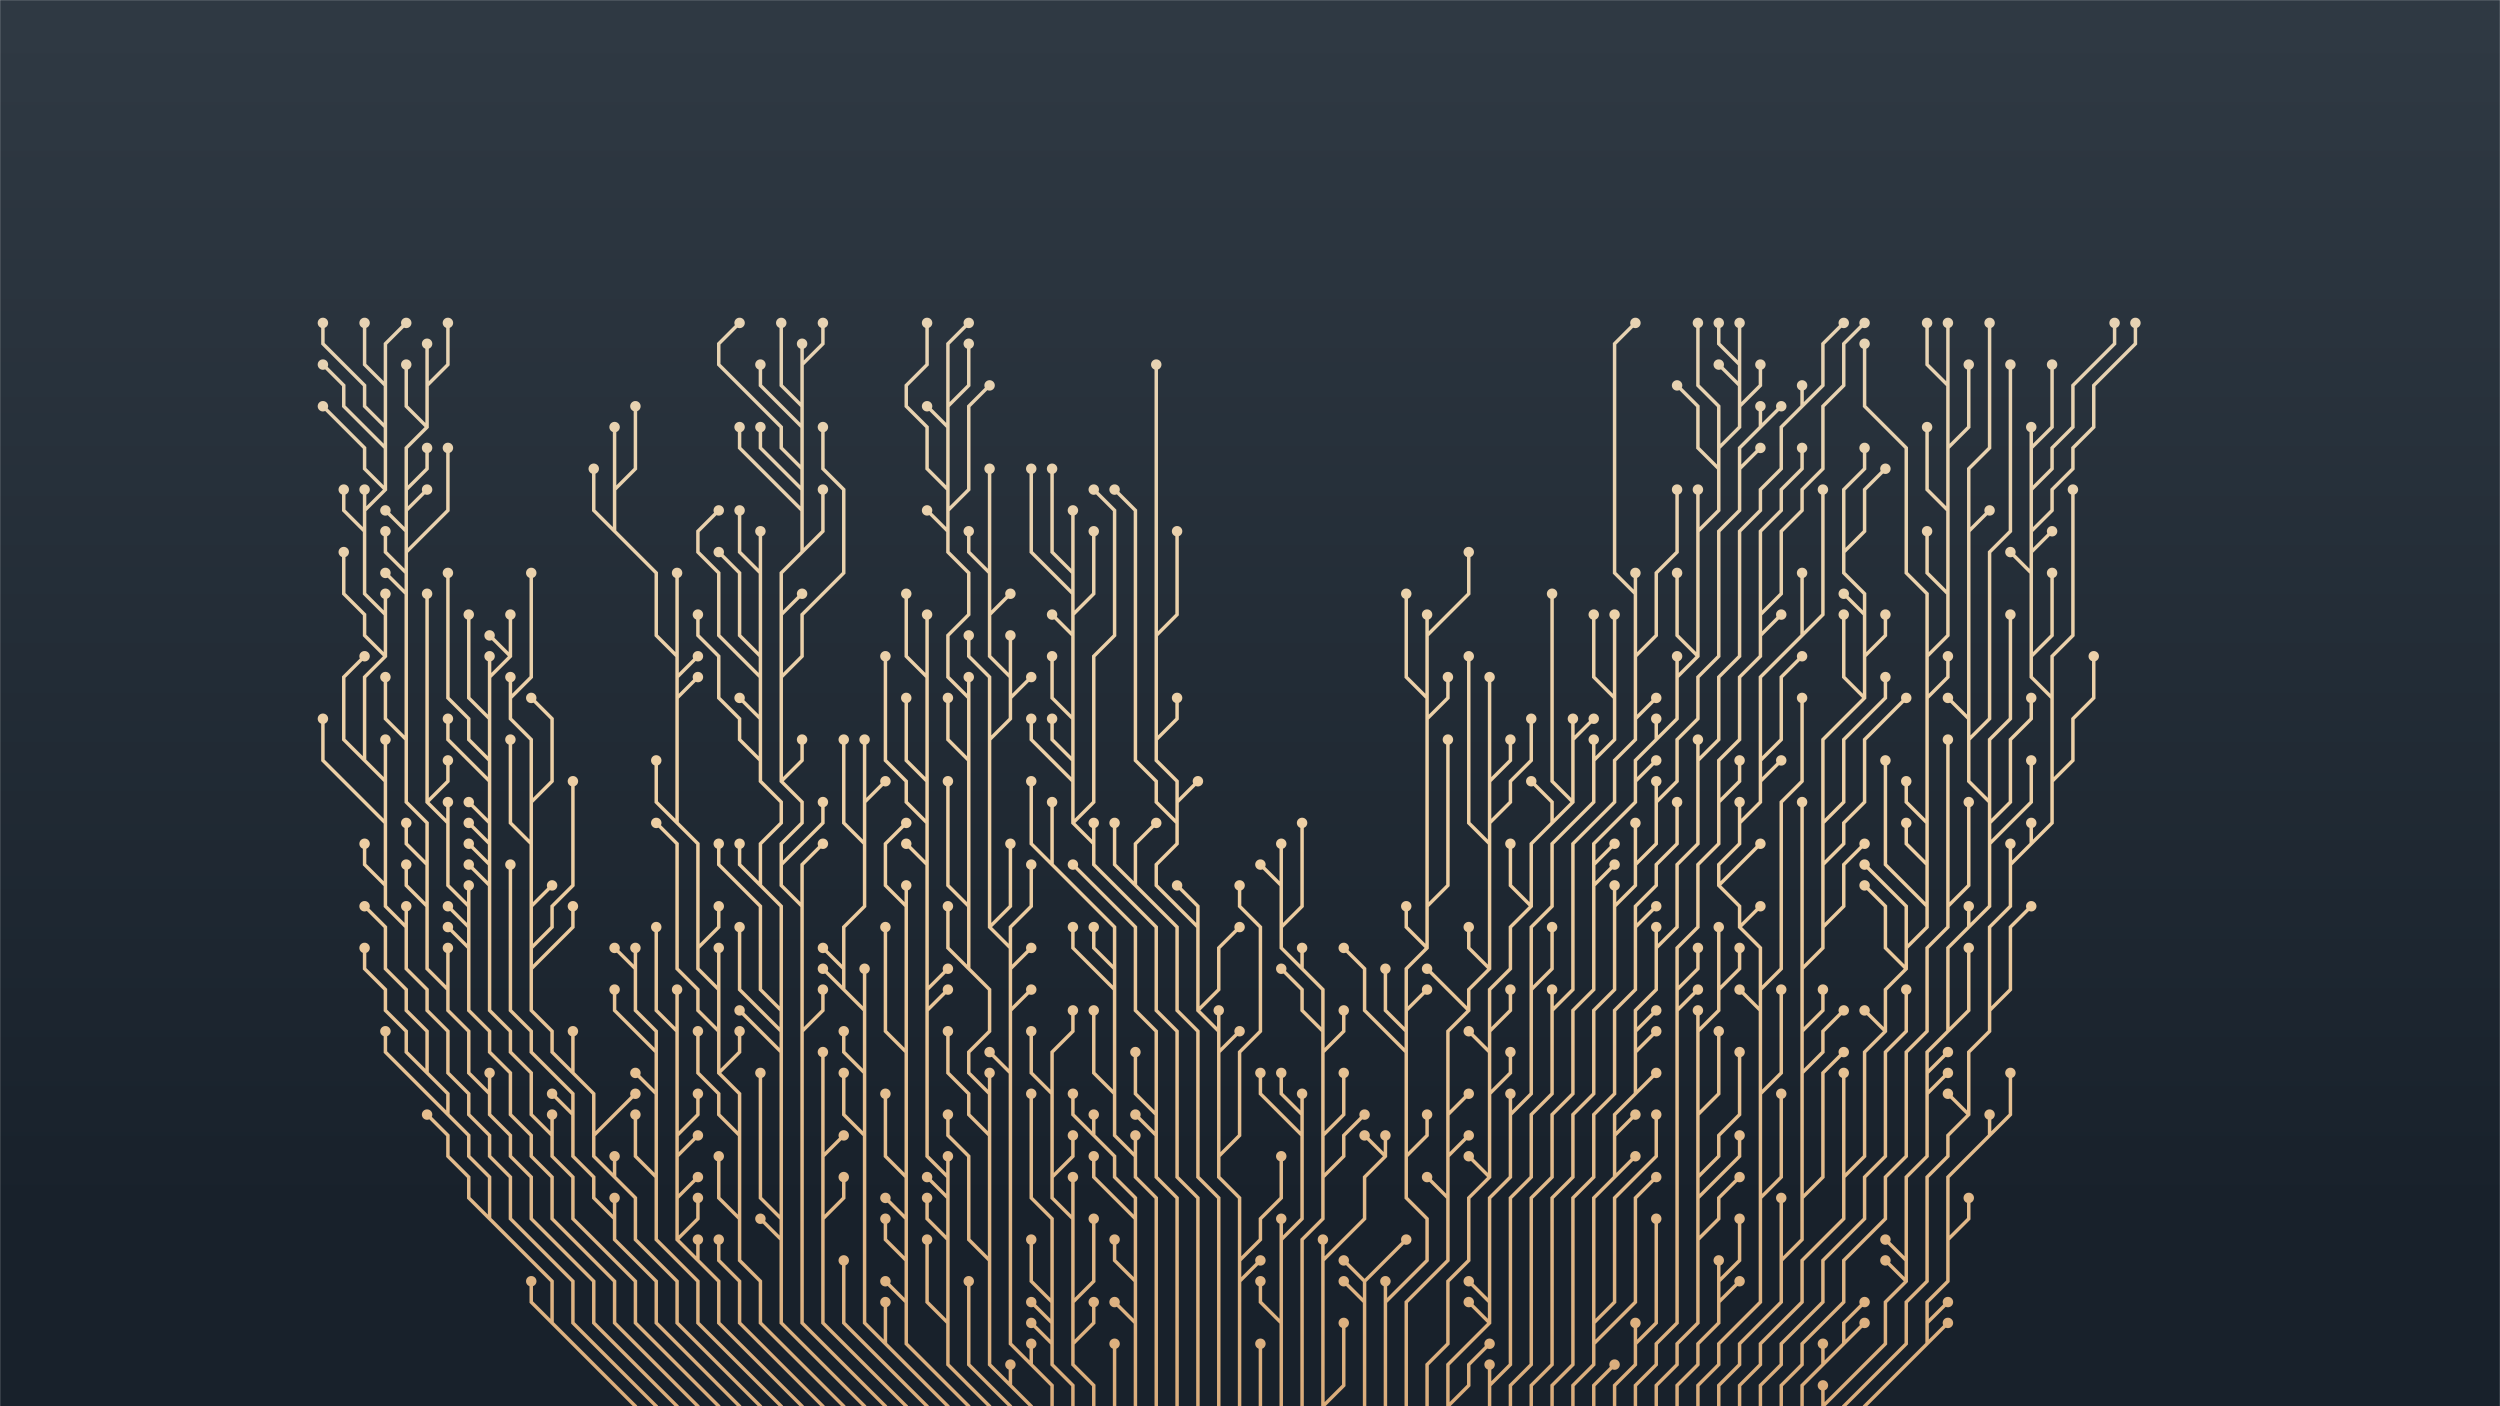 <svg xmlns="http://www.w3.org/2000/svg" version="1.1" xmlns:xlink="http://www.w3.org/1999/xlink" xmlns:svgjs="http://svgjs.com/svgjs" width="1920" height="1080" preserveAspectRatio="none" viewBox="0 0 1920 1080">
    <g mask="url(&quot;#SvgjsMask1012&quot;)" fill="none">
        <rect width="1920" height="1080" x="0" y="0" fill="url(#SvgjsLinearGradient1013)"></rect>
        <g mask="url(&quot;#SvgjsMask1015&quot;)">
            <path d="M968 1096L968 1080L968 1064L968 1048L968 1032" stroke="url(#SvgjsLinearGradient1014)" stroke-width="2.67"></path>
            <path d="M964 1032 a4 4 0 1 0 8 0 a4 4 0 1 0 -8 0z" fill="url(#SvgjsLinearGradient1014)"></path>
            <path d="M936 808L952 792M936 888L952 872L952 856L952 840L952 824L952 808L968 792L968 776L968 760L968 744L968 728L968 712L952 696L952 680M920 776L936 760L936 744L936 728L952 712M904 632L888 616L888 600L872 584L872 568L872 552L872 536L872 520L872 504L872 488L872 472L872 456L872 440L872 424L872 408L872 392L856 376M936 792L936 776M952 968L968 952L968 936L984 920L984 904L984 888M904 616L920 600M952 984L968 968M920 712L920 696L904 680M888 568L904 552L904 536M888 488L888 472L888 456L888 440L888 424L888 408L888 392L888 376L888 360L888 344L888 328L888 312L888 296L888 280M952 1096L952 1080L952 1064L952 1048L952 1032L952 1016L952 1000L952 984L952 968L952 952L952 936L952 920L936 904L936 888L936 872L936 856L936 840L936 824L936 808L936 792L920 776L920 760L920 744L920 728L920 712L904 696L888 680L888 664L904 648L904 632L904 616L904 600L888 584L888 568L888 552L888 536L888 520L888 504L888 488L904 472L904 456L904 440L904 424L904 408" stroke="url(#SvgjsLinearGradient1014)" stroke-width="2.67"></path>
            <path d="M900 408 a4 4 0 1 0 8 0 a4 4 0 1 0 -8 0zM948 792 a4 4 0 1 0 8 0 a4 4 0 1 0 -8 0zM948 680 a4 4 0 1 0 8 0 a4 4 0 1 0 -8 0zM948 712 a4 4 0 1 0 8 0 a4 4 0 1 0 -8 0zM852 376 a4 4 0 1 0 8 0 a4 4 0 1 0 -8 0zM932 776 a4 4 0 1 0 8 0 a4 4 0 1 0 -8 0zM980 888 a4 4 0 1 0 8 0 a4 4 0 1 0 -8 0zM916 600 a4 4 0 1 0 8 0 a4 4 0 1 0 -8 0zM964 968 a4 4 0 1 0 8 0 a4 4 0 1 0 -8 0zM900 680 a4 4 0 1 0 8 0 a4 4 0 1 0 -8 0zM900 536 a4 4 0 1 0 8 0 a4 4 0 1 0 -8 0zM884 280 a4 4 0 1 0 8 0 a4 4 0 1 0 -8 0z" fill="url(#SvgjsLinearGradient1014)"></path>
            <path d="M1000 856L984 840L984 824M984 1016L968 1000L968 984M984 952L984 936M1000 872L984 856L968 840L968 824M984 1096L984 1080L984 1064L984 1048L984 1032L984 1016L984 1000L984 984L984 968L984 952L1000 936L1000 920L1000 904L1000 888L1000 872L1000 856L1000 840" stroke="url(#SvgjsLinearGradient1014)" stroke-width="2.67"></path>
            <path d="M996 840 a4 4 0 1 0 8 0 a4 4 0 1 0 -8 0zM980 824 a4 4 0 1 0 8 0 a4 4 0 1 0 -8 0zM964 984 a4 4 0 1 0 8 0 a4 4 0 1 0 -8 0zM980 936 a4 4 0 1 0 8 0 a4 4 0 1 0 -8 0zM964 824 a4 4 0 1 0 8 0 a4 4 0 1 0 -8 0z" fill="url(#SvgjsLinearGradient1014)"></path>
            <path d="M872 680L872 664L872 648L888 632M936 1096L936 1080L936 1064L936 1048L936 1032L936 1016L936 1000L936 984L936 968L936 952L936 936L936 920L920 904L920 888L920 872L920 856L920 840L920 824L920 808L920 792L904 776L904 760L904 744L904 728L904 712L888 696L872 680L856 664L856 648L856 632" stroke="url(#SvgjsLinearGradient1014)" stroke-width="2.67"></path>
            <path d="M852 632 a4 4 0 1 0 8 0 a4 4 0 1 0 -8 0zM884 632 a4 4 0 1 0 8 0 a4 4 0 1 0 -8 0z" fill="url(#SvgjsLinearGradient1014)"></path>
            <path d="M1016 872L1032 856L1032 840L1032 824M984 680L968 664M1000 744L1000 728M984 712L1000 696L1000 680L1000 664L1000 648L1000 632M1016 904L1032 888L1032 872L1048 856M1016 792L1000 776L1000 760L984 744M1016 808L1032 792L1032 776M1000 1096L1000 1080L1000 1064L1000 1048L1000 1032L1000 1016L1000 1000L1000 984L1000 968L1000 952L1016 936L1016 920L1016 904L1016 888L1016 872L1016 856L1016 840L1016 824L1016 808L1016 792L1016 776L1016 760L1000 744L984 728L984 712L984 696L984 680L984 664L984 648" stroke="url(#SvgjsLinearGradient1014)" stroke-width="2.67"></path>
            <path d="M980 648 a4 4 0 1 0 8 0 a4 4 0 1 0 -8 0zM1028 824 a4 4 0 1 0 8 0 a4 4 0 1 0 -8 0zM964 664 a4 4 0 1 0 8 0 a4 4 0 1 0 -8 0zM996 728 a4 4 0 1 0 8 0 a4 4 0 1 0 -8 0zM996 632 a4 4 0 1 0 8 0 a4 4 0 1 0 -8 0zM1044 856 a4 4 0 1 0 8 0 a4 4 0 1 0 -8 0zM980 744 a4 4 0 1 0 8 0 a4 4 0 1 0 -8 0zM1028 776 a4 4 0 1 0 8 0 a4 4 0 1 0 -8 0z" fill="url(#SvgjsLinearGradient1014)"></path>
            <path d="M824 632L840 616L840 600L840 584L840 568L840 552L840 536L840 520L840 504L856 488L856 472L856 456L856 440L856 424L856 408L856 392L840 376M824 552L808 536L808 520L808 504M824 584L808 568L808 552M824 440L808 424L808 408L808 392L808 376L808 360M824 456L808 440L792 424L792 408L792 392L792 376L792 360M840 648L840 632M824 488L808 472M824 472L840 456L840 440L840 424L840 408M824 600L808 584L792 568L792 552M920 1096L920 1080L920 1064L920 1048L920 1032L920 1016L920 1000L920 984L920 968L920 952L920 936L920 920L904 904L904 888L904 872L904 856L904 840L904 824L904 808L904 792L888 776L888 760L888 744L888 728L888 712L872 696L856 680L840 664L840 648L824 632L824 616L824 600L824 584L824 568L824 552L824 536L824 520L824 504L824 488L824 472L824 456L824 440L824 424L824 408L824 392" stroke="url(#SvgjsLinearGradient1014)" stroke-width="2.67"></path>
            <path d="M820 392 a4 4 0 1 0 8 0 a4 4 0 1 0 -8 0zM836 376 a4 4 0 1 0 8 0 a4 4 0 1 0 -8 0zM804 504 a4 4 0 1 0 8 0 a4 4 0 1 0 -8 0zM804 552 a4 4 0 1 0 8 0 a4 4 0 1 0 -8 0zM804 360 a4 4 0 1 0 8 0 a4 4 0 1 0 -8 0zM788 360 a4 4 0 1 0 8 0 a4 4 0 1 0 -8 0zM836 632 a4 4 0 1 0 8 0 a4 4 0 1 0 -8 0zM804 472 a4 4 0 1 0 8 0 a4 4 0 1 0 -8 0zM836 408 a4 4 0 1 0 8 0 a4 4 0 1 0 -8 0zM788 552 a4 4 0 1 0 8 0 a4 4 0 1 0 -8 0z" fill="url(#SvgjsLinearGradient1014)"></path>
            <path d="M1016 968L1016 952M1064 888L1048 872M1016 1080L1032 1064L1032 1048L1032 1032L1032 1016M1016 1096L1016 1080L1016 1064L1016 1048L1016 1032L1016 1016L1016 1000L1016 984L1016 968L1032 952L1048 936L1048 920L1048 904L1064 888L1064 872" stroke="url(#SvgjsLinearGradient1014)" stroke-width="2.67"></path>
            <path d="M1060 872 a4 4 0 1 0 8 0 a4 4 0 1 0 -8 0zM1012 952 a4 4 0 1 0 8 0 a4 4 0 1 0 -8 0zM1044 872 a4 4 0 1 0 8 0 a4 4 0 1 0 -8 0zM1028 1016 a4 4 0 1 0 8 0 a4 4 0 1 0 -8 0z" fill="url(#SvgjsLinearGradient1014)"></path>
            <path d="M888 856L872 840L872 824L872 808M888 872L872 856M904 1096L904 1080L904 1064L904 1048L904 1032L904 1016L904 1000L904 984L904 968L904 952L904 936L904 920L888 904L888 888L888 872L888 856L888 840L888 824L888 808L888 792L872 776L872 760L872 744L872 728L872 712L856 696L840 680L824 664" stroke="url(#SvgjsLinearGradient1014)" stroke-width="2.67"></path>
            <path d="M820 664 a4 4 0 1 0 8 0 a4 4 0 1 0 -8 0zM868 808 a4 4 0 1 0 8 0 a4 4 0 1 0 -8 0zM868 856 a4 4 0 1 0 8 0 a4 4 0 1 0 -8 0z" fill="url(#SvgjsLinearGradient1014)"></path>
            <path d="M856 744L840 728L840 712M856 840L840 824L840 808L840 792L840 776M872 888L872 872M808 664L792 648L792 632L792 616L792 600M856 760L840 744L824 728L824 712M888 1096L888 1080L888 1064L888 1048L888 1032L888 1016L888 1000L888 984L888 968L888 952L888 936L888 920L872 904L872 888L856 872L856 856L856 840L856 824L856 808L856 792L856 776L856 760L856 744L856 728L856 712L840 696L824 680L808 664L808 648L808 632L808 616" stroke="url(#SvgjsLinearGradient1014)" stroke-width="2.67"></path>
            <path d="M804 616 a4 4 0 1 0 8 0 a4 4 0 1 0 -8 0zM836 712 a4 4 0 1 0 8 0 a4 4 0 1 0 -8 0zM836 776 a4 4 0 1 0 8 0 a4 4 0 1 0 -8 0zM868 872 a4 4 0 1 0 8 0 a4 4 0 1 0 -8 0zM788 600 a4 4 0 1 0 8 0 a4 4 0 1 0 -8 0zM820 712 a4 4 0 1 0 8 0 a4 4 0 1 0 -8 0z" fill="url(#SvgjsLinearGradient1014)"></path>
            <path d="M1048 984L1064 968L1080 952M1048 1000L1032 984M1048 1096L1048 1080L1048 1064L1048 1048L1048 1032L1048 1016L1048 1000L1048 984L1032 968" stroke="url(#SvgjsLinearGradient1014)" stroke-width="2.67"></path>
            <path d="M1028 968 a4 4 0 1 0 8 0 a4 4 0 1 0 -8 0zM1076 952 a4 4 0 1 0 8 0 a4 4 0 1 0 -8 0zM1028 984 a4 4 0 1 0 8 0 a4 4 0 1 0 -8 0z" fill="url(#SvgjsLinearGradient1014)"></path>
            <path d="M872 984L856 968L856 952M872 1016L856 1000M872 936L856 920L840 904L840 888M840 872L824 856L824 840M872 1096L872 1080L872 1064L872 1048L872 1032L872 1016L872 1000L872 984L872 968L872 952L872 936L872 920L856 904L856 888L840 872L840 856" stroke="url(#SvgjsLinearGradient1014)" stroke-width="2.67"></path>
            <path d="M836 856 a4 4 0 1 0 8 0 a4 4 0 1 0 -8 0zM852 952 a4 4 0 1 0 8 0 a4 4 0 1 0 -8 0zM852 1000 a4 4 0 1 0 8 0 a4 4 0 1 0 -8 0zM836 888 a4 4 0 1 0 8 0 a4 4 0 1 0 -8 0zM820 840 a4 4 0 1 0 8 0 a4 4 0 1 0 -8 0z" fill="url(#SvgjsLinearGradient1014)"></path>
            <path d="M1096 536L1080 520L1080 504L1080 488L1080 472L1080 456M1080 776L1096 760M1096 696L1112 680L1112 664L1112 648L1112 632L1112 616L1112 600L1112 584L1112 568M1080 792L1064 776L1064 760L1064 744M1064 1000L1064 984M1096 488L1112 472L1128 456L1128 440L1128 424M1096 728L1080 712L1080 696M1080 888L1096 872L1096 856M1096 552L1112 536L1112 520M1080 808L1064 792L1048 776L1048 760L1048 744L1032 728M1064 1096L1064 1080L1064 1064L1064 1048L1064 1032L1064 1016L1064 1000L1080 984L1096 968L1096 952L1096 936L1080 920L1080 904L1080 888L1080 872L1080 856L1080 840L1080 824L1080 808L1080 792L1080 776L1080 760L1080 744L1096 728L1096 712L1096 696L1096 680L1096 664L1096 648L1096 632L1096 616L1096 600L1096 584L1096 568L1096 552L1096 536L1096 520L1096 504L1096 488L1096 472" stroke="url(#SvgjsLinearGradient1014)" stroke-width="2.67"></path>
            <path d="M1092 472 a4 4 0 1 0 8 0 a4 4 0 1 0 -8 0zM1076 456 a4 4 0 1 0 8 0 a4 4 0 1 0 -8 0zM1092 760 a4 4 0 1 0 8 0 a4 4 0 1 0 -8 0zM1108 568 a4 4 0 1 0 8 0 a4 4 0 1 0 -8 0zM1060 744 a4 4 0 1 0 8 0 a4 4 0 1 0 -8 0zM1060 984 a4 4 0 1 0 8 0 a4 4 0 1 0 -8 0zM1124 424 a4 4 0 1 0 8 0 a4 4 0 1 0 -8 0zM1076 696 a4 4 0 1 0 8 0 a4 4 0 1 0 -8 0zM1092 856 a4 4 0 1 0 8 0 a4 4 0 1 0 -8 0zM1108 520 a4 4 0 1 0 8 0 a4 4 0 1 0 -8 0zM1028 728 a4 4 0 1 0 8 0 a4 4 0 1 0 -8 0z" fill="url(#SvgjsLinearGradient1014)"></path>
            <path d="M856 1096L856 1080L856 1064L856 1048L856 1032" stroke="url(#SvgjsLinearGradient1014)" stroke-width="2.67"></path>
            <path d="M852 1032 a4 4 0 1 0 8 0 a4 4 0 1 0 -8 0z" fill="url(#SvgjsLinearGradient1014)"></path>
            <path d="M1144 744L1128 728L1128 712M1144 648L1128 632L1128 616L1128 600L1128 584L1128 568L1128 552L1128 536L1128 520L1128 504M1128 776L1112 760L1096 744M1112 856L1128 840M1144 632L1160 616L1160 600L1176 584L1176 568L1176 552M1112 888L1128 872M1112 920L1096 904M1144 600L1144 584L1144 568L1144 552L1144 536L1144 520M1080 1096L1080 1080L1080 1064L1080 1048L1080 1032L1080 1016L1080 1000L1096 984L1112 968L1112 952L1112 936L1112 920L1112 904L1112 888L1112 872L1112 856L1112 840L1112 824L1112 808L1112 792L1128 776L1128 760L1144 744L1144 728L1144 712L1144 696L1144 680L1144 664L1144 648L1144 632L1144 616L1144 600L1160 584L1160 568" stroke="url(#SvgjsLinearGradient1014)" stroke-width="2.67"></path>
            <path d="M1156 568 a4 4 0 1 0 8 0 a4 4 0 1 0 -8 0zM1124 712 a4 4 0 1 0 8 0 a4 4 0 1 0 -8 0zM1124 504 a4 4 0 1 0 8 0 a4 4 0 1 0 -8 0zM1092 744 a4 4 0 1 0 8 0 a4 4 0 1 0 -8 0zM1124 840 a4 4 0 1 0 8 0 a4 4 0 1 0 -8 0zM1172 552 a4 4 0 1 0 8 0 a4 4 0 1 0 -8 0zM1124 872 a4 4 0 1 0 8 0 a4 4 0 1 0 -8 0zM1092 904 a4 4 0 1 0 8 0 a4 4 0 1 0 -8 0zM1140 520 a4 4 0 1 0 8 0 a4 4 0 1 0 -8 0z" fill="url(#SvgjsLinearGradient1014)"></path>
            <path d="M824 1000L840 984L840 968L840 952L840 936M824 1032L840 1016L840 1000M808 904L824 888L824 872M808 840L808 824L808 808L824 792L824 776M824 936L824 920L824 904M840 1096L840 1080L840 1064L824 1048L824 1032L824 1016L824 1000L824 984L824 968L824 952L824 936L808 920L808 904L808 888L808 872L808 856L808 840L792 824L792 808L792 792" stroke="url(#SvgjsLinearGradient1014)" stroke-width="2.67"></path>
            <path d="M788 792 a4 4 0 1 0 8 0 a4 4 0 1 0 -8 0zM836 936 a4 4 0 1 0 8 0 a4 4 0 1 0 -8 0zM836 1000 a4 4 0 1 0 8 0 a4 4 0 1 0 -8 0zM820 872 a4 4 0 1 0 8 0 a4 4 0 1 0 -8 0zM820 776 a4 4 0 1 0 8 0 a4 4 0 1 0 -8 0zM820 904 a4 4 0 1 0 8 0 a4 4 0 1 0 -8 0z" fill="url(#SvgjsLinearGradient1014)"></path>
            <path d="M1144 808L1128 792M1208 616L1192 600L1192 584L1192 568L1192 552L1192 536L1192 520L1192 504L1192 488L1192 472L1192 456M1208 568L1224 552M1192 632L1192 616L1176 600M1144 792L1160 776L1160 760M1176 696L1160 680L1160 664L1160 648M1144 840L1160 824L1160 808M1144 904L1128 888M1096 1096L1096 1080L1096 1064L1096 1048L1112 1032L1112 1016L1112 1000L1112 984L1128 968L1128 952L1128 936L1128 920L1144 904L1144 888L1144 872L1144 856L1144 840L1144 824L1144 808L1144 792L1144 776L1144 760L1160 744L1160 728L1160 712L1176 696L1176 680L1176 664L1176 648L1192 632L1208 616L1208 600L1208 584L1208 568L1208 552" stroke="url(#SvgjsLinearGradient1014)" stroke-width="2.67"></path>
            <path d="M1204 552 a4 4 0 1 0 8 0 a4 4 0 1 0 -8 0zM1124 792 a4 4 0 1 0 8 0 a4 4 0 1 0 -8 0zM1188 456 a4 4 0 1 0 8 0 a4 4 0 1 0 -8 0zM1220 552 a4 4 0 1 0 8 0 a4 4 0 1 0 -8 0zM1172 600 a4 4 0 1 0 8 0 a4 4 0 1 0 -8 0zM1156 760 a4 4 0 1 0 8 0 a4 4 0 1 0 -8 0zM1156 648 a4 4 0 1 0 8 0 a4 4 0 1 0 -8 0zM1156 808 a4 4 0 1 0 8 0 a4 4 0 1 0 -8 0zM1124 888 a4 4 0 1 0 8 0 a4 4 0 1 0 -8 0z" fill="url(#SvgjsLinearGradient1014)"></path>
            <path d="M808 1000L792 984L792 968L792 952M808 1016L792 1000M808 1032L792 1016M824 1096L824 1080L824 1064L808 1048L808 1032L808 1016L808 1000L808 984L808 968L808 952L808 936L792 920L792 904L792 888L792 872L792 856L792 840" stroke="url(#SvgjsLinearGradient1014)" stroke-width="2.67"></path>
            <path d="M788 840 a4 4 0 1 0 8 0 a4 4 0 1 0 -8 0zM788 952 a4 4 0 1 0 8 0 a4 4 0 1 0 -8 0zM788 1000 a4 4 0 1 0 8 0 a4 4 0 1 0 -8 0zM788 1016 a4 4 0 1 0 8 0 a4 4 0 1 0 -8 0z" fill="url(#SvgjsLinearGradient1014)"></path>
            <path d="M1224 584L1224 568M1240 536L1224 520L1224 504L1224 488L1224 472M1176 760L1192 744L1192 728L1192 712M1144 1000L1128 984M1112 1080L1128 1064L1128 1048L1144 1032M1144 1016L1128 1000M1160 856L1160 840M1112 1096L1112 1080L1112 1064L1112 1048L1128 1032L1144 1016L1144 1000L1144 984L1144 968L1144 952L1144 936L1144 920L1160 904L1160 888L1160 872L1160 856L1176 840L1176 824L1176 808L1176 792L1176 776L1176 760L1176 744L1176 728L1176 712L1192 696L1192 680L1192 664L1192 648L1208 632L1224 616L1224 600L1224 584L1240 568L1240 552L1240 536L1240 520L1240 504L1240 488L1240 472" stroke="url(#SvgjsLinearGradient1014)" stroke-width="2.67"></path>
            <path d="M1236 472 a4 4 0 1 0 8 0 a4 4 0 1 0 -8 0zM1220 568 a4 4 0 1 0 8 0 a4 4 0 1 0 -8 0zM1220 472 a4 4 0 1 0 8 0 a4 4 0 1 0 -8 0zM1188 712 a4 4 0 1 0 8 0 a4 4 0 1 0 -8 0zM1124 984 a4 4 0 1 0 8 0 a4 4 0 1 0 -8 0zM1140 1032 a4 4 0 1 0 8 0 a4 4 0 1 0 -8 0zM1124 1000 a4 4 0 1 0 8 0 a4 4 0 1 0 -8 0zM1156 840 a4 4 0 1 0 8 0 a4 4 0 1 0 -8 0z" fill="url(#SvgjsLinearGradient1014)"></path>
            <path d="M760 568L760 552L760 536L760 520L744 504L744 488M776 776L792 760M760 440L760 424L760 408L760 392L760 376L760 360M760 712L776 696L776 680L776 664L776 648M776 728L776 712L792 696L792 680L792 664M776 744L792 728M792 1048L792 1032M760 472L776 456M776 536L792 520M776 520L776 504L776 488M776 824L760 808M808 1096L808 1080L808 1064L792 1048L776 1032L776 1016L776 1000L776 984L776 968L776 952L776 936L776 920L776 904L776 888L776 872L776 856L776 840L776 824L776 808L776 792L776 776L776 760L776 744L776 728L760 712L760 696L760 680L760 664L760 648L760 632L760 616L760 600L760 584L760 568L776 552L776 536L776 520L760 504L760 488L760 472L760 456L760 440L744 424L744 408" stroke="url(#SvgjsLinearGradient1014)" stroke-width="2.67"></path>
            <path d="M740 408 a4 4 0 1 0 8 0 a4 4 0 1 0 -8 0zM740 488 a4 4 0 1 0 8 0 a4 4 0 1 0 -8 0zM788 760 a4 4 0 1 0 8 0 a4 4 0 1 0 -8 0zM756 360 a4 4 0 1 0 8 0 a4 4 0 1 0 -8 0zM772 648 a4 4 0 1 0 8 0 a4 4 0 1 0 -8 0zM788 664 a4 4 0 1 0 8 0 a4 4 0 1 0 -8 0zM788 728 a4 4 0 1 0 8 0 a4 4 0 1 0 -8 0zM788 1032 a4 4 0 1 0 8 0 a4 4 0 1 0 -8 0zM772 456 a4 4 0 1 0 8 0 a4 4 0 1 0 -8 0zM788 520 a4 4 0 1 0 8 0 a4 4 0 1 0 -8 0zM772 488 a4 4 0 1 0 8 0 a4 4 0 1 0 -8 0zM756 808 a4 4 0 1 0 8 0 a4 4 0 1 0 -8 0z" fill="url(#SvgjsLinearGradient1014)"></path>
            <path d="M760 872L744 856L744 840L728 824L728 808L728 792M744 696L728 680L728 664L728 648L728 632L728 616L728 600M728 328L712 312M760 968L744 952L744 936L744 920L744 904L744 888L728 872L728 856M728 408L712 392M728 376L712 360L712 344L712 328L696 312L696 296L712 280L712 264L712 248M776 1064L776 1048M728 392L744 376L744 360L744 344L744 328L744 312L760 296M744 584L728 568L728 552L728 536M760 840L760 824M728 312L728 296L728 280L728 264L744 248M744 744L728 728L728 712L728 696M744 536L744 520M792 1096L792 1080L776 1064L760 1048L760 1032L760 1016L760 1000L760 984L760 968L760 952L760 936L760 920L760 904L760 888L760 872L760 856L760 840L744 824L744 808L760 792L760 776L760 760L744 744L744 728L744 712L744 696L744 680L744 664L744 648L744 632L744 616L744 600L744 584L744 568L744 552L744 536L728 520L728 504L728 488L744 472L744 456L744 440L728 424L728 408L728 392L728 376L728 360L728 344L728 328L728 312L744 296L744 280L744 264" stroke="url(#SvgjsLinearGradient1014)" stroke-width="2.67"></path>
            <path d="M740 264 a4 4 0 1 0 8 0 a4 4 0 1 0 -8 0zM724 792 a4 4 0 1 0 8 0 a4 4 0 1 0 -8 0zM724 600 a4 4 0 1 0 8 0 a4 4 0 1 0 -8 0zM708 312 a4 4 0 1 0 8 0 a4 4 0 1 0 -8 0zM724 856 a4 4 0 1 0 8 0 a4 4 0 1 0 -8 0zM708 392 a4 4 0 1 0 8 0 a4 4 0 1 0 -8 0zM708 248 a4 4 0 1 0 8 0 a4 4 0 1 0 -8 0zM772 1048 a4 4 0 1 0 8 0 a4 4 0 1 0 -8 0zM756 296 a4 4 0 1 0 8 0 a4 4 0 1 0 -8 0zM724 536 a4 4 0 1 0 8 0 a4 4 0 1 0 -8 0zM756 824 a4 4 0 1 0 8 0 a4 4 0 1 0 -8 0zM740 248 a4 4 0 1 0 8 0 a4 4 0 1 0 -8 0zM724 696 a4 4 0 1 0 8 0 a4 4 0 1 0 -8 0zM740 520 a4 4 0 1 0 8 0 a4 4 0 1 0 -8 0z" fill="url(#SvgjsLinearGradient1014)"></path>
            <path d="M1256 552L1272 536M1256 456L1240 440L1240 424L1240 408L1240 392L1240 376L1240 360L1240 344L1240 328L1240 312L1240 296L1240 280L1240 264L1256 248M1144 1064L1144 1048M1256 504L1272 488L1272 472L1272 456L1272 440L1288 424L1288 408L1288 392L1288 376M1192 776L1192 760M1144 1096L1144 1080L1144 1064L1160 1048L1160 1032L1160 1016L1160 1000L1160 984L1160 968L1160 952L1160 936L1160 920L1176 904L1176 888L1176 872L1176 856L1192 840L1192 824L1192 808L1192 792L1192 776L1208 760L1208 744L1208 728L1208 712L1208 696L1208 680L1208 664L1208 648L1224 632L1240 616L1240 600L1240 584L1256 568L1256 552L1256 536L1256 520L1256 504L1256 488L1256 472L1256 456L1256 440" stroke="url(#SvgjsLinearGradient1014)" stroke-width="2.67"></path>
            <path d="M1252 440 a4 4 0 1 0 8 0 a4 4 0 1 0 -8 0zM1268 536 a4 4 0 1 0 8 0 a4 4 0 1 0 -8 0zM1252 248 a4 4 0 1 0 8 0 a4 4 0 1 0 -8 0zM1140 1048 a4 4 0 1 0 8 0 a4 4 0 1 0 -8 0zM1284 376 a4 4 0 1 0 8 0 a4 4 0 1 0 -8 0zM1188 760 a4 4 0 1 0 8 0 a4 4 0 1 0 -8 0z" fill="url(#SvgjsLinearGradient1014)"></path>
            <path d="M776 1096L776 1080L760 1064L744 1048L744 1032L744 1016L744 1000L744 984" stroke="url(#SvgjsLinearGradient1014)" stroke-width="2.67"></path>
            <path d="M740 984 a4 4 0 1 0 8 0 a4 4 0 1 0 -8 0z" fill="url(#SvgjsLinearGradient1014)"></path>
            <path d="M1336 280L1336 264L1336 248M1224 664L1240 648M1224 680L1240 664M1304 408L1304 392L1304 376M1336 296L1320 280M1320 344L1320 328L1320 312L1304 296L1304 280L1304 264L1304 248M1320 360L1304 344L1304 328L1304 312L1288 296M1304 504L1288 488L1288 472L1288 456L1288 440M1256 600L1272 584M1288 520L1288 504M1336 312L1352 296L1352 280M1272 568L1272 552M1160 1096L1160 1080L1160 1064L1176 1048L1176 1032L1176 1016L1176 1000L1176 984L1176 968L1176 952L1176 936L1176 920L1192 904L1192 888L1192 872L1192 856L1208 840L1208 824L1208 808L1208 792L1208 776L1224 760L1224 744L1224 728L1224 712L1224 696L1224 680L1224 664L1224 648L1240 632L1256 616L1256 600L1256 584L1272 568L1288 552L1288 536L1288 520L1304 504L1304 488L1304 472L1304 456L1304 440L1304 424L1304 408L1320 392L1320 376L1320 360L1320 344L1336 328L1336 312L1336 296L1336 280L1320 264L1320 248" stroke="url(#SvgjsLinearGradient1014)" stroke-width="2.67"></path>
            <path d="M1316 248 a4 4 0 1 0 8 0 a4 4 0 1 0 -8 0zM1332 248 a4 4 0 1 0 8 0 a4 4 0 1 0 -8 0zM1236 648 a4 4 0 1 0 8 0 a4 4 0 1 0 -8 0zM1236 664 a4 4 0 1 0 8 0 a4 4 0 1 0 -8 0zM1300 376 a4 4 0 1 0 8 0 a4 4 0 1 0 -8 0zM1316 280 a4 4 0 1 0 8 0 a4 4 0 1 0 -8 0zM1300 248 a4 4 0 1 0 8 0 a4 4 0 1 0 -8 0zM1284 296 a4 4 0 1 0 8 0 a4 4 0 1 0 -8 0zM1284 440 a4 4 0 1 0 8 0 a4 4 0 1 0 -8 0zM1268 584 a4 4 0 1 0 8 0 a4 4 0 1 0 -8 0zM1284 504 a4 4 0 1 0 8 0 a4 4 0 1 0 -8 0zM1348 280 a4 4 0 1 0 8 0 a4 4 0 1 0 -8 0zM1268 552 a4 4 0 1 0 8 0 a4 4 0 1 0 -8 0z" fill="url(#SvgjsLinearGradient1014)"></path>
            <path d="M712 600L696 584L696 568L696 552L696 536M712 520L696 504L696 488L696 472L696 456M728 904L728 888M728 920L712 904M712 760L728 744M712 632L696 616L696 600L680 584L680 568L680 552L680 536L680 520L680 504M728 952L712 936L712 920M728 1016L712 1000L712 984L712 968L712 952M712 776L728 760M712 664L696 648M760 1096L760 1080L744 1064L728 1048L728 1032L728 1016L728 1000L728 984L728 968L728 952L728 936L728 920L728 904L712 888L712 872L712 856L712 840L712 824L712 808L712 792L712 776L712 760L712 744L712 728L712 712L712 696L712 680L712 664L712 648L712 632L712 616L712 600L712 584L712 568L712 552L712 536L712 520L712 504L712 488L712 472" stroke="url(#SvgjsLinearGradient1014)" stroke-width="2.67"></path>
            <path d="M708 472 a4 4 0 1 0 8 0 a4 4 0 1 0 -8 0zM692 536 a4 4 0 1 0 8 0 a4 4 0 1 0 -8 0zM692 456 a4 4 0 1 0 8 0 a4 4 0 1 0 -8 0zM724 888 a4 4 0 1 0 8 0 a4 4 0 1 0 -8 0zM708 904 a4 4 0 1 0 8 0 a4 4 0 1 0 -8 0zM724 744 a4 4 0 1 0 8 0 a4 4 0 1 0 -8 0zM676 504 a4 4 0 1 0 8 0 a4 4 0 1 0 -8 0zM708 920 a4 4 0 1 0 8 0 a4 4 0 1 0 -8 0zM708 952 a4 4 0 1 0 8 0 a4 4 0 1 0 -8 0zM724 760 a4 4 0 1 0 8 0 a4 4 0 1 0 -8 0zM692 648 a4 4 0 1 0 8 0 a4 4 0 1 0 -8 0z" fill="url(#SvgjsLinearGradient1014)"></path>
            <path d="M1256 664L1256 648L1256 632M1336 360L1352 344M1352 328L1352 312M1272 616L1272 600M1240 696L1240 680M1176 1096L1176 1080L1176 1064L1192 1048L1192 1032L1192 1016L1192 1000L1192 984L1192 968L1192 952L1192 936L1192 920L1208 904L1208 888L1208 872L1208 856L1224 840L1224 824L1224 808L1224 792L1224 776L1240 760L1240 744L1240 728L1240 712L1240 696L1256 680L1256 664L1272 648L1272 632L1272 616L1288 600L1288 584L1288 568L1304 552L1304 536L1304 520L1320 504L1320 488L1320 472L1320 456L1320 440L1320 424L1320 408L1336 392L1336 376L1336 360L1336 344L1352 328L1368 312" stroke="url(#SvgjsLinearGradient1014)" stroke-width="2.67"></path>
            <path d="M1364 312 a4 4 0 1 0 8 0 a4 4 0 1 0 -8 0zM1252 632 a4 4 0 1 0 8 0 a4 4 0 1 0 -8 0zM1348 344 a4 4 0 1 0 8 0 a4 4 0 1 0 -8 0zM1348 312 a4 4 0 1 0 8 0 a4 4 0 1 0 -8 0zM1268 600 a4 4 0 1 0 8 0 a4 4 0 1 0 -8 0zM1236 680 a4 4 0 1 0 8 0 a4 4 0 1 0 -8 0z" fill="url(#SvgjsLinearGradient1014)"></path>
            <path d="M696 936L680 920M696 904L680 888L680 872L680 856L680 840M696 696L680 680L680 664L680 648L696 632M696 808L680 792L680 776L680 760L680 744L680 728L680 712M696 1000L680 984M696 968L680 952L680 936M744 1096L744 1080L728 1064L712 1048L696 1032L696 1016L696 1000L696 984L696 968L696 952L696 936L696 920L696 904L696 888L696 872L696 856L696 840L696 824L696 808L696 792L696 776L696 760L696 744L696 728L696 712L696 696L696 680" stroke="url(#SvgjsLinearGradient1014)" stroke-width="2.67"></path>
            <path d="M692 680 a4 4 0 1 0 8 0 a4 4 0 1 0 -8 0zM676 920 a4 4 0 1 0 8 0 a4 4 0 1 0 -8 0zM676 840 a4 4 0 1 0 8 0 a4 4 0 1 0 -8 0zM692 632 a4 4 0 1 0 8 0 a4 4 0 1 0 -8 0zM676 712 a4 4 0 1 0 8 0 a4 4 0 1 0 -8 0zM676 984 a4 4 0 1 0 8 0 a4 4 0 1 0 -8 0zM676 936 a4 4 0 1 0 8 0 a4 4 0 1 0 -8 0z" fill="url(#SvgjsLinearGradient1014)"></path>
            <path d="M1256 712L1272 696M1192 1096L1192 1080L1192 1064L1208 1048L1208 1032L1208 1016L1208 1000L1208 984L1208 968L1208 952L1208 936L1208 920L1224 904L1224 888L1224 872L1224 856L1240 840L1240 824L1240 808L1240 792L1240 776L1256 760L1256 744L1256 728L1256 712L1256 696L1272 680L1272 664L1288 648L1288 632L1288 616" stroke="url(#SvgjsLinearGradient1014)" stroke-width="2.67"></path>
            <path d="M1284 616 a4 4 0 1 0 8 0 a4 4 0 1 0 -8 0zM1268 696 a4 4 0 1 0 8 0 a4 4 0 1 0 -8 0z" fill="url(#SvgjsLinearGradient1014)"></path>
            <path d="M664 616L680 600M648 744L632 728M664 648L648 632L648 616L648 600L648 584L648 568M664 824L648 808L648 792M680 1032L680 1016L680 1000M664 776L664 760L664 744M664 872L648 856L648 840L648 824M648 760L632 744M728 1096L728 1080L712 1064L696 1048L680 1032L664 1016L664 1000L664 984L664 968L664 952L664 936L664 920L664 904L664 888L664 872L664 856L664 840L664 824L664 808L664 792L664 776L648 760L648 744L648 728L648 712L664 696L664 680L664 664L664 648L664 632L664 616L664 600L664 584L664 568" stroke="url(#SvgjsLinearGradient1014)" stroke-width="2.67"></path>
            <path d="M660 568 a4 4 0 1 0 8 0 a4 4 0 1 0 -8 0zM676 600 a4 4 0 1 0 8 0 a4 4 0 1 0 -8 0zM628 728 a4 4 0 1 0 8 0 a4 4 0 1 0 -8 0zM644 568 a4 4 0 1 0 8 0 a4 4 0 1 0 -8 0zM644 792 a4 4 0 1 0 8 0 a4 4 0 1 0 -8 0zM676 1000 a4 4 0 1 0 8 0 a4 4 0 1 0 -8 0zM660 744 a4 4 0 1 0 8 0 a4 4 0 1 0 -8 0zM644 824 a4 4 0 1 0 8 0 a4 4 0 1 0 -8 0zM628 744 a4 4 0 1 0 8 0 a4 4 0 1 0 -8 0z" fill="url(#SvgjsLinearGradient1014)"></path>
            <path d="M1256 840L1272 824M1240 904L1256 888M1224 1016L1240 1000L1240 984L1240 968L1240 952L1240 936L1240 920L1256 904L1272 888L1272 872L1272 856M1384 312L1400 296L1400 280L1400 264L1416 248M1272 728L1272 712M1224 1032L1240 1016L1256 1000L1256 984L1256 968L1256 952L1256 936L1256 920L1272 904M1256 792L1272 776M1256 808L1272 792M1240 872L1256 856M1304 584L1304 568M1208 1096L1208 1080L1208 1064L1224 1048L1224 1032L1224 1016L1224 1000L1224 984L1224 968L1224 952L1224 936L1224 920L1240 904L1240 888L1240 872L1240 856L1256 840L1256 824L1256 808L1256 792L1256 776L1272 760L1272 744L1272 728L1288 712L1288 696L1288 680L1288 664L1304 648L1304 632L1304 616L1304 600L1304 584L1320 568L1320 552L1320 536L1320 520L1336 504L1336 488L1336 472L1336 456L1336 440L1336 424L1336 408L1352 392L1352 376L1368 360L1368 344L1368 328L1384 312L1384 296" stroke="url(#SvgjsLinearGradient1014)" stroke-width="2.67"></path>
            <path d="M1380 296 a4 4 0 1 0 8 0 a4 4 0 1 0 -8 0zM1268 824 a4 4 0 1 0 8 0 a4 4 0 1 0 -8 0zM1252 888 a4 4 0 1 0 8 0 a4 4 0 1 0 -8 0zM1268 856 a4 4 0 1 0 8 0 a4 4 0 1 0 -8 0zM1412 248 a4 4 0 1 0 8 0 a4 4 0 1 0 -8 0zM1268 712 a4 4 0 1 0 8 0 a4 4 0 1 0 -8 0zM1268 904 a4 4 0 1 0 8 0 a4 4 0 1 0 -8 0zM1268 776 a4 4 0 1 0 8 0 a4 4 0 1 0 -8 0zM1268 792 a4 4 0 1 0 8 0 a4 4 0 1 0 -8 0zM1252 856 a4 4 0 1 0 8 0 a4 4 0 1 0 -8 0zM1300 568 a4 4 0 1 0 8 0 a4 4 0 1 0 -8 0z" fill="url(#SvgjsLinearGradient1014)"></path>
            <path d="M712 1096L712 1080L696 1064L680 1048L664 1032L648 1016L648 1000L648 984L648 968" stroke="url(#SvgjsLinearGradient1014)" stroke-width="2.67"></path>
            <path d="M644 968 a4 4 0 1 0 8 0 a4 4 0 1 0 -8 0z" fill="url(#SvgjsLinearGradient1014)"></path>
            <path d="M1224 1096L1224 1080L1224 1064L1240 1048" stroke="url(#SvgjsLinearGradient1014)" stroke-width="2.67"></path>
            <path d="M1236 1048 a4 4 0 1 0 8 0 a4 4 0 1 0 -8 0z" fill="url(#SvgjsLinearGradient1014)"></path>
            <path d="M632 936L648 920L648 904M632 888L648 872M696 1096L696 1080L680 1064L664 1048L648 1032L632 1016L632 1000L632 984L632 968L632 952L632 936L632 920L632 904L632 888L632 872L632 856L632 840L632 824L632 808" stroke="url(#SvgjsLinearGradient1014)" stroke-width="2.67"></path>
            <path d="M628 808 a4 4 0 1 0 8 0 a4 4 0 1 0 -8 0zM644 904 a4 4 0 1 0 8 0 a4 4 0 1 0 -8 0zM644 872 a4 4 0 1 0 8 0 a4 4 0 1 0 -8 0z" fill="url(#SvgjsLinearGradient1014)"></path>
            <path d="M1256 1032L1256 1016M1240 1096L1240 1080L1240 1064L1256 1048L1256 1032L1272 1016L1272 1000L1272 984L1272 968L1272 952L1272 936" stroke="url(#SvgjsLinearGradient1014)" stroke-width="2.67"></path>
            <path d="M1268 936 a4 4 0 1 0 8 0 a4 4 0 1 0 -8 0zM1252 1016 a4 4 0 1 0 8 0 a4 4 0 1 0 -8 0z" fill="url(#SvgjsLinearGradient1014)"></path>
            <path d="M616 312L600 296L600 280L600 264L600 248M600 472L616 456M600 520L616 504L616 488L616 472L632 456L648 440L648 424L648 408L648 392L648 376L632 360L632 344L632 328M616 328L600 312L584 296L584 280M616 424L632 408L632 392L632 376M616 360L600 344L600 328L584 312L568 296L552 280L552 264L568 248M616 280L632 264L632 248M600 600L616 584L616 568M600 664L616 648L632 632L632 616M616 792L632 776L632 760M616 376L600 360L584 344L584 328M616 392L600 376L584 360L568 344L568 328M616 696L616 680L616 664L632 648M680 1096L680 1080L664 1064L648 1048L632 1032L616 1016L616 1000L616 984L616 968L616 952L616 936L616 920L616 904L616 888L616 872L616 856L616 840L616 824L616 808L616 792L616 776L616 760L616 744L616 728L616 712L616 696L600 680L600 664L600 648L616 632L616 616L600 600L600 584L600 568L600 552L600 536L600 520L600 504L600 488L600 472L600 456L600 440L616 424L616 408L616 392L616 376L616 360L616 344L616 328L616 312L616 296L616 280L616 264" stroke="url(#SvgjsLinearGradient1014)" stroke-width="2.67"></path>
            <path d="M612 264 a4 4 0 1 0 8 0 a4 4 0 1 0 -8 0zM596 248 a4 4 0 1 0 8 0 a4 4 0 1 0 -8 0zM612 456 a4 4 0 1 0 8 0 a4 4 0 1 0 -8 0zM628 328 a4 4 0 1 0 8 0 a4 4 0 1 0 -8 0zM580 280 a4 4 0 1 0 8 0 a4 4 0 1 0 -8 0zM628 376 a4 4 0 1 0 8 0 a4 4 0 1 0 -8 0zM564 248 a4 4 0 1 0 8 0 a4 4 0 1 0 -8 0zM628 248 a4 4 0 1 0 8 0 a4 4 0 1 0 -8 0zM612 568 a4 4 0 1 0 8 0 a4 4 0 1 0 -8 0zM628 616 a4 4 0 1 0 8 0 a4 4 0 1 0 -8 0zM628 760 a4 4 0 1 0 8 0 a4 4 0 1 0 -8 0zM580 328 a4 4 0 1 0 8 0 a4 4 0 1 0 -8 0zM564 328 a4 4 0 1 0 8 0 a4 4 0 1 0 -8 0zM628 648 a4 4 0 1 0 8 0 a4 4 0 1 0 -8 0z" fill="url(#SvgjsLinearGradient1014)"></path>
            <path d="M1352 472L1368 456L1368 440L1368 424L1368 408L1384 392L1384 376L1400 360L1400 344L1400 328L1400 312L1416 296L1416 280L1416 264L1432 248M1320 616L1336 600L1336 584M1352 488L1368 472M1288 760L1304 744L1304 728M1288 776L1304 760M1256 1096L1256 1080L1256 1064L1272 1048L1272 1032L1288 1016L1288 1000L1288 984L1288 968L1288 952L1288 936L1288 920L1288 904L1288 888L1288 872L1288 856L1288 840L1288 824L1288 808L1288 792L1288 776L1288 760L1288 744L1288 728L1304 712L1304 696L1304 680L1304 664L1320 648L1320 632L1320 616L1320 600L1320 584L1336 568L1336 552L1336 536L1336 520L1352 504L1352 488L1352 472L1352 456L1352 440L1352 424L1352 408L1368 392L1368 376L1384 360L1384 344" stroke="url(#SvgjsLinearGradient1014)" stroke-width="2.67"></path>
            <path d="M1380 344 a4 4 0 1 0 8 0 a4 4 0 1 0 -8 0zM1428 248 a4 4 0 1 0 8 0 a4 4 0 1 0 -8 0zM1332 584 a4 4 0 1 0 8 0 a4 4 0 1 0 -8 0zM1364 472 a4 4 0 1 0 8 0 a4 4 0 1 0 -8 0zM1300 728 a4 4 0 1 0 8 0 a4 4 0 1 0 -8 0zM1300 760 a4 4 0 1 0 8 0 a4 4 0 1 0 -8 0z" fill="url(#SvgjsLinearGradient1014)"></path>
            <path d="M600 936L584 920L584 904L584 888L584 872L584 856L584 840L584 824M584 680L568 664L568 648M600 776L584 760L584 744L584 728L584 712L584 696L568 680L552 664L552 648M584 552L568 536M584 440L568 424L568 408L568 392M584 504L568 488L568 472L568 456L568 440L552 424M600 792L584 776L568 760L568 744L568 728L568 712M600 952L584 936M584 520L568 504L552 488L552 472L552 456L552 440L536 424L536 408L552 392M584 584L568 568L568 552L552 536L552 520L552 504L536 488L536 472M600 808L584 792L568 776M664 1096L664 1080L648 1064L632 1048L616 1032L600 1016L600 1000L600 984L600 968L600 952L600 936L600 920L600 904L600 888L600 872L600 856L600 840L600 824L600 808L600 792L600 776L600 760L600 744L600 728L600 712L600 696L584 680L584 664L584 648L600 632L600 616L584 600L584 584L584 568L584 552L584 536L584 520L584 504L584 488L584 472L584 456L584 440L584 424L584 408" stroke="url(#SvgjsLinearGradient1014)" stroke-width="2.67"></path>
            <path d="M580 408 a4 4 0 1 0 8 0 a4 4 0 1 0 -8 0zM580 824 a4 4 0 1 0 8 0 a4 4 0 1 0 -8 0zM564 648 a4 4 0 1 0 8 0 a4 4 0 1 0 -8 0zM548 648 a4 4 0 1 0 8 0 a4 4 0 1 0 -8 0zM564 536 a4 4 0 1 0 8 0 a4 4 0 1 0 -8 0zM564 392 a4 4 0 1 0 8 0 a4 4 0 1 0 -8 0zM548 424 a4 4 0 1 0 8 0 a4 4 0 1 0 -8 0zM564 712 a4 4 0 1 0 8 0 a4 4 0 1 0 -8 0zM580 936 a4 4 0 1 0 8 0 a4 4 0 1 0 -8 0zM548 392 a4 4 0 1 0 8 0 a4 4 0 1 0 -8 0zM532 472 a4 4 0 1 0 8 0 a4 4 0 1 0 -8 0zM564 776 a4 4 0 1 0 8 0 a4 4 0 1 0 -8 0z" fill="url(#SvgjsLinearGradient1014)"></path>
            <path d="M1304 904L1320 888L1320 872L1336 856L1336 840L1336 824L1336 808M1320 760L1336 744L1336 728M1304 856L1320 840L1320 824L1320 808L1320 792M1304 792L1304 776M1304 920L1320 904L1336 888L1336 872M1304 952L1320 936L1320 920L1336 904M1272 1096L1272 1080L1272 1064L1288 1048L1288 1032L1304 1016L1304 1000L1304 984L1304 968L1304 952L1304 936L1304 920L1304 904L1304 888L1304 872L1304 856L1304 840L1304 824L1304 808L1304 792L1320 776L1320 760L1320 744L1320 728L1320 712" stroke="url(#SvgjsLinearGradient1014)" stroke-width="2.67"></path>
            <path d="M1316 712 a4 4 0 1 0 8 0 a4 4 0 1 0 -8 0zM1332 808 a4 4 0 1 0 8 0 a4 4 0 1 0 -8 0zM1332 728 a4 4 0 1 0 8 0 a4 4 0 1 0 -8 0zM1316 792 a4 4 0 1 0 8 0 a4 4 0 1 0 -8 0zM1300 776 a4 4 0 1 0 8 0 a4 4 0 1 0 -8 0zM1332 872 a4 4 0 1 0 8 0 a4 4 0 1 0 -8 0zM1332 904 a4 4 0 1 0 8 0 a4 4 0 1 0 -8 0z" fill="url(#SvgjsLinearGradient1014)"></path>
            <path d="M472 376L488 360L488 344L488 328L488 312M472 408L456 392L456 376L456 360M520 520L536 504M568 936L552 920L552 904L552 888M520 632L504 616L504 600L504 584M536 728L552 712L552 696M552 824L568 808L568 792M552 760L552 744L552 728M520 536L536 520M552 792L536 776L536 760L520 744L520 728L520 712L520 696L520 680L520 664L520 648L504 632M568 872L552 856L552 840L536 824L536 808L536 792M520 504L520 488L520 472L520 456L520 440M648 1096L648 1080L632 1064L616 1048L600 1032L584 1016L584 1000L584 984L568 968L568 952L568 936L568 920L568 904L568 888L568 872L568 856L568 840L552 824L552 808L552 792L552 776L552 760L536 744L536 728L536 712L536 696L536 680L536 664L536 648L520 632L520 616L520 600L520 584L520 568L520 552L520 536L520 520L520 504L504 488L504 472L504 456L504 440L488 424L472 408L472 392L472 376L472 360L472 344L472 328" stroke="url(#SvgjsLinearGradient1014)" stroke-width="2.67"></path>
            <path d="M468 328 a4 4 0 1 0 8 0 a4 4 0 1 0 -8 0zM484 312 a4 4 0 1 0 8 0 a4 4 0 1 0 -8 0zM452 360 a4 4 0 1 0 8 0 a4 4 0 1 0 -8 0zM532 504 a4 4 0 1 0 8 0 a4 4 0 1 0 -8 0zM548 888 a4 4 0 1 0 8 0 a4 4 0 1 0 -8 0zM500 584 a4 4 0 1 0 8 0 a4 4 0 1 0 -8 0zM548 696 a4 4 0 1 0 8 0 a4 4 0 1 0 -8 0zM564 792 a4 4 0 1 0 8 0 a4 4 0 1 0 -8 0zM548 728 a4 4 0 1 0 8 0 a4 4 0 1 0 -8 0zM532 520 a4 4 0 1 0 8 0 a4 4 0 1 0 -8 0zM500 632 a4 4 0 1 0 8 0 a4 4 0 1 0 -8 0zM532 792 a4 4 0 1 0 8 0 a4 4 0 1 0 -8 0zM516 440 a4 4 0 1 0 8 0 a4 4 0 1 0 -8 0z" fill="url(#SvgjsLinearGradient1014)"></path>
            <path d="M1320 984L1336 968L1336 952L1336 936M1320 1000L1336 984M1288 1096L1288 1080L1288 1064L1304 1048L1304 1032L1320 1016L1320 1000L1320 984L1320 968" stroke="url(#SvgjsLinearGradient1014)" stroke-width="2.67"></path>
            <path d="M1316 968 a4 4 0 1 0 8 0 a4 4 0 1 0 -8 0zM1332 936 a4 4 0 1 0 8 0 a4 4 0 1 0 -8 0zM1332 984 a4 4 0 1 0 8 0 a4 4 0 1 0 -8 0z" fill="url(#SvgjsLinearGradient1014)"></path>
            <path d="M632 1096L632 1080L616 1064L600 1048L584 1032L568 1016L568 1000L568 984L552 968L552 952" stroke="url(#SvgjsLinearGradient1014)" stroke-width="2.67"></path>
            <path d="M548 952 a4 4 0 1 0 8 0 a4 4 0 1 0 -8 0z" fill="url(#SvgjsLinearGradient1014)"></path>
            <path d="M1352 760L1368 744L1368 728L1368 712L1368 696L1368 680L1368 664L1368 648L1368 632L1368 616L1384 600L1384 584L1384 568L1384 552L1384 536M1352 584L1368 568L1368 552L1368 536L1368 520L1384 504M1352 600L1368 584M1352 840L1368 824L1368 808L1368 792L1368 776L1368 760M1320 680L1336 664L1352 648M1384 488L1400 472L1400 456L1400 440L1400 424L1400 408L1400 392L1400 376M1336 632L1336 616M1352 920L1368 904L1368 888L1368 872L1368 856L1368 840M1336 712L1352 696M1352 776L1336 760M1304 1096L1304 1080L1304 1064L1320 1048L1320 1032L1336 1016L1352 1000L1352 984L1352 968L1352 952L1352 936L1352 920L1352 904L1352 888L1352 872L1352 856L1352 840L1352 824L1352 808L1352 792L1352 776L1352 760L1352 744L1352 728L1336 712L1336 696L1320 680L1320 664L1336 648L1336 632L1352 616L1352 600L1352 584L1352 568L1352 552L1352 536L1352 520L1368 504L1384 488L1384 472L1384 456L1384 440" stroke="url(#SvgjsLinearGradient1014)" stroke-width="2.67"></path>
            <path d="M1380 440 a4 4 0 1 0 8 0 a4 4 0 1 0 -8 0zM1380 536 a4 4 0 1 0 8 0 a4 4 0 1 0 -8 0zM1380 504 a4 4 0 1 0 8 0 a4 4 0 1 0 -8 0zM1364 584 a4 4 0 1 0 8 0 a4 4 0 1 0 -8 0zM1364 760 a4 4 0 1 0 8 0 a4 4 0 1 0 -8 0zM1348 648 a4 4 0 1 0 8 0 a4 4 0 1 0 -8 0zM1396 376 a4 4 0 1 0 8 0 a4 4 0 1 0 -8 0zM1332 616 a4 4 0 1 0 8 0 a4 4 0 1 0 -8 0zM1364 840 a4 4 0 1 0 8 0 a4 4 0 1 0 -8 0zM1348 696 a4 4 0 1 0 8 0 a4 4 0 1 0 -8 0zM1332 760 a4 4 0 1 0 8 0 a4 4 0 1 0 -8 0z" fill="url(#SvgjsLinearGradient1014)"></path>
            <path d="M520 872L536 856L536 840M520 792L520 776L520 760M520 920L536 904M520 952L536 936L536 920M536 968L536 952M520 888L536 872M616 1096L616 1080L600 1064L584 1048L568 1032L552 1016L552 1000L552 984L536 968L520 952L520 936L520 920L520 904L520 888L520 872L520 856L520 840L520 824L520 808L520 792L504 776L504 760L504 744L504 728L504 712" stroke="url(#SvgjsLinearGradient1014)" stroke-width="2.67"></path>
            <path d="M500 712 a4 4 0 1 0 8 0 a4 4 0 1 0 -8 0zM532 840 a4 4 0 1 0 8 0 a4 4 0 1 0 -8 0zM516 760 a4 4 0 1 0 8 0 a4 4 0 1 0 -8 0zM532 904 a4 4 0 1 0 8 0 a4 4 0 1 0 -8 0zM532 920 a4 4 0 1 0 8 0 a4 4 0 1 0 -8 0zM532 952 a4 4 0 1 0 8 0 a4 4 0 1 0 -8 0zM532 872 a4 4 0 1 0 8 0 a4 4 0 1 0 -8 0z" fill="url(#SvgjsLinearGradient1014)"></path>
            <path d="M1368 968L1368 952L1368 936L1368 920M1384 792L1400 776L1400 760M1416 424L1432 408L1432 392L1432 376L1448 360M1384 824L1400 808L1400 792L1416 776M1400 632L1416 616L1416 600L1416 584L1416 568L1432 552L1448 536L1448 520M1400 664L1416 648L1416 632L1432 616L1432 600L1432 584L1432 568L1448 552L1464 536M1432 472L1416 456M1384 920L1400 904L1400 888L1400 872L1400 856L1400 840L1400 824L1416 808M1384 744L1384 728L1384 712L1384 696L1384 680L1384 664L1384 648L1384 632L1384 616M1432 536L1416 520L1416 504L1416 488L1416 472M1432 504L1448 488L1448 472M1400 712L1416 696L1416 680L1416 664L1432 648M1320 1096L1320 1080L1320 1064L1336 1048L1336 1032L1352 1016L1368 1000L1368 984L1368 968L1384 952L1384 936L1384 920L1384 904L1384 888L1384 872L1384 856L1384 840L1384 824L1384 808L1384 792L1384 776L1384 760L1384 744L1400 728L1400 712L1400 696L1400 680L1400 664L1400 648L1400 632L1400 616L1400 600L1400 584L1400 568L1416 552L1432 536L1432 520L1432 504L1432 488L1432 472L1432 456L1416 440L1416 424L1416 408L1416 392L1416 376L1432 360L1432 344" stroke="url(#SvgjsLinearGradient1014)" stroke-width="2.67"></path>
            <path d="M1428 344 a4 4 0 1 0 8 0 a4 4 0 1 0 -8 0zM1364 920 a4 4 0 1 0 8 0 a4 4 0 1 0 -8 0zM1396 760 a4 4 0 1 0 8 0 a4 4 0 1 0 -8 0zM1444 360 a4 4 0 1 0 8 0 a4 4 0 1 0 -8 0zM1412 776 a4 4 0 1 0 8 0 a4 4 0 1 0 -8 0zM1444 520 a4 4 0 1 0 8 0 a4 4 0 1 0 -8 0zM1460 536 a4 4 0 1 0 8 0 a4 4 0 1 0 -8 0zM1412 456 a4 4 0 1 0 8 0 a4 4 0 1 0 -8 0zM1412 808 a4 4 0 1 0 8 0 a4 4 0 1 0 -8 0zM1380 616 a4 4 0 1 0 8 0 a4 4 0 1 0 -8 0zM1412 472 a4 4 0 1 0 8 0 a4 4 0 1 0 -8 0zM1444 472 a4 4 0 1 0 8 0 a4 4 0 1 0 -8 0zM1428 648 a4 4 0 1 0 8 0 a4 4 0 1 0 -8 0z" fill="url(#SvgjsLinearGradient1014)"></path>
            <path d="M504 808L488 792L472 776L472 760M504 904L488 888L488 872L488 856M488 744L472 728M504 840L488 824M600 1096L600 1080L584 1064L568 1048L552 1032L536 1016L536 1000L536 984L520 968L504 952L504 936L504 920L504 904L504 888L504 872L504 856L504 840L504 824L504 808L504 792L488 776L488 760L488 744L488 728" stroke="url(#SvgjsLinearGradient1014)" stroke-width="2.67"></path>
            <path d="M484 728 a4 4 0 1 0 8 0 a4 4 0 1 0 -8 0zM468 760 a4 4 0 1 0 8 0 a4 4 0 1 0 -8 0zM484 856 a4 4 0 1 0 8 0 a4 4 0 1 0 -8 0zM468 728 a4 4 0 1 0 8 0 a4 4 0 1 0 -8 0zM484 824 a4 4 0 1 0 8 0 a4 4 0 1 0 -8 0z" fill="url(#SvgjsLinearGradient1014)"></path>
            <path d="M1480 696L1464 680L1448 664L1448 648L1448 632L1448 616L1448 600L1448 584M1496 344L1512 328L1512 312L1512 296L1512 280M1448 792L1432 776M1480 632L1464 616L1464 600M1464 728L1464 712L1464 696L1448 680L1432 664M1416 904L1416 888L1416 872L1416 856L1416 840L1416 824M1496 392L1480 376L1480 360L1480 344L1480 328M1496 296L1480 280L1480 264L1480 248M1496 456L1480 440L1480 424L1480 408M1480 504L1480 488L1480 472L1480 456L1464 440L1464 424L1464 408L1464 392L1464 376L1464 360L1464 344L1448 328L1432 312L1432 296L1432 280L1432 264M1480 664L1464 648L1464 632M1480 536L1496 520L1496 504M1464 744L1448 728L1448 712L1448 696L1432 680M1336 1096L1336 1080L1336 1064L1352 1048L1352 1032L1368 1016L1384 1000L1384 984L1384 968L1400 952L1416 936L1416 920L1416 904L1432 888L1432 872L1432 856L1432 840L1432 824L1432 808L1448 792L1448 776L1448 760L1464 744L1464 728L1480 712L1480 696L1480 680L1480 664L1480 648L1480 632L1480 616L1480 600L1480 584L1480 568L1480 552L1480 536L1480 520L1480 504L1496 488L1496 472L1496 456L1496 440L1496 424L1496 408L1496 392L1496 376L1496 360L1496 344L1496 328L1496 312L1496 296L1496 280L1496 264L1496 248" stroke="url(#SvgjsLinearGradient1014)" stroke-width="2.67"></path>
            <path d="M1492 248 a4 4 0 1 0 8 0 a4 4 0 1 0 -8 0zM1444 584 a4 4 0 1 0 8 0 a4 4 0 1 0 -8 0zM1508 280 a4 4 0 1 0 8 0 a4 4 0 1 0 -8 0zM1428 776 a4 4 0 1 0 8 0 a4 4 0 1 0 -8 0zM1460 600 a4 4 0 1 0 8 0 a4 4 0 1 0 -8 0zM1428 664 a4 4 0 1 0 8 0 a4 4 0 1 0 -8 0zM1412 824 a4 4 0 1 0 8 0 a4 4 0 1 0 -8 0zM1476 328 a4 4 0 1 0 8 0 a4 4 0 1 0 -8 0zM1476 248 a4 4 0 1 0 8 0 a4 4 0 1 0 -8 0zM1476 408 a4 4 0 1 0 8 0 a4 4 0 1 0 -8 0zM1428 264 a4 4 0 1 0 8 0 a4 4 0 1 0 -8 0zM1460 632 a4 4 0 1 0 8 0 a4 4 0 1 0 -8 0zM1492 504 a4 4 0 1 0 8 0 a4 4 0 1 0 -8 0zM1428 680 a4 4 0 1 0 8 0 a4 4 0 1 0 -8 0z" fill="url(#SvgjsLinearGradient1014)"></path>
            <path d="M408 696L424 680M408 648L392 632L392 616L392 600L392 584L392 568M472 904L472 888M440 824L440 808L440 792M456 872L472 856L488 840M392 536L408 520L408 504L408 488L408 472L408 456L408 440M408 728L424 712L424 696L440 680L440 664L440 648L440 632L440 616L440 600M408 616L424 600L424 584L424 568L424 552L408 536M408 744L424 728L440 712L440 696M584 1096L584 1080L568 1064L552 1048L536 1032L520 1016L520 1000L520 984L504 968L488 952L488 936L488 920L472 904L456 888L456 872L456 856L456 840L440 824L424 808L424 792L408 776L408 760L408 744L408 728L408 712L408 696L408 680L408 664L408 648L408 632L408 616L408 600L408 584L408 568L392 552L392 536L392 520" stroke="url(#SvgjsLinearGradient1014)" stroke-width="2.67"></path>
            <path d="M388 520 a4 4 0 1 0 8 0 a4 4 0 1 0 -8 0zM420 680 a4 4 0 1 0 8 0 a4 4 0 1 0 -8 0zM388 568 a4 4 0 1 0 8 0 a4 4 0 1 0 -8 0zM468 888 a4 4 0 1 0 8 0 a4 4 0 1 0 -8 0zM436 792 a4 4 0 1 0 8 0 a4 4 0 1 0 -8 0zM484 840 a4 4 0 1 0 8 0 a4 4 0 1 0 -8 0zM404 440 a4 4 0 1 0 8 0 a4 4 0 1 0 -8 0zM436 600 a4 4 0 1 0 8 0 a4 4 0 1 0 -8 0zM404 536 a4 4 0 1 0 8 0 a4 4 0 1 0 -8 0zM436 696 a4 4 0 1 0 8 0 a4 4 0 1 0 -8 0z" fill="url(#SvgjsLinearGradient1014)"></path>
            <path d="M1352 1096L1352 1080L1352 1064L1368 1048L1368 1032L1384 1016L1400 1000L1400 984L1400 968L1416 952L1432 936L1432 920L1432 904L1448 888L1448 872L1448 856L1448 840L1448 824L1448 808L1464 792L1464 776L1464 760" stroke="url(#SvgjsLinearGradient1014)" stroke-width="2.67"></path>
            <path d="M1460 760 a4 4 0 1 0 8 0 a4 4 0 1 0 -8 0z" fill="url(#SvgjsLinearGradient1014)"></path>
            <path d="M440 856L424 840M472 936L472 920M568 1096L568 1080L552 1064L536 1048L520 1032L504 1016L504 1000L504 984L488 968L472 952L472 936L456 920L456 904L440 888L440 872L440 856L440 840L424 824L408 808L408 792L392 776L392 760L392 744L392 728L392 712L392 696L392 680L392 664" stroke="url(#SvgjsLinearGradient1014)" stroke-width="2.67"></path>
            <path d="M388 664 a4 4 0 1 0 8 0 a4 4 0 1 0 -8 0zM420 840 a4 4 0 1 0 8 0 a4 4 0 1 0 -8 0zM468 920 a4 4 0 1 0 8 0 a4 4 0 1 0 -8 0z" fill="url(#SvgjsLinearGradient1014)"></path>
            <path d="M1496 696L1512 680L1512 664L1512 648L1512 632L1512 616M1368 1096L1368 1080L1368 1064L1384 1048L1384 1032L1400 1016L1416 1000L1416 984L1416 968L1432 952L1448 936L1448 920L1448 904L1464 888L1464 872L1464 856L1464 840L1464 824L1464 808L1480 792L1480 776L1480 760L1480 744L1480 728L1496 712L1496 696L1496 680L1496 664L1496 648L1496 632L1496 616L1496 600L1496 584L1496 568" stroke="url(#SvgjsLinearGradient1014)" stroke-width="2.67"></path>
            <path d="M1492 568 a4 4 0 1 0 8 0 a4 4 0 1 0 -8 0zM1508 616 a4 4 0 1 0 8 0 a4 4 0 1 0 -8 0z" fill="url(#SvgjsLinearGradient1014)"></path>
            <path d="M392 504L376 488M376 552L360 536L360 520L360 504L360 488L360 472M376 632L360 616M376 520L376 504M376 648L360 632M376 584L360 568L360 552L344 536L344 520L344 504L344 488L344 472L344 456L344 440M376 664L360 648M424 872L424 856M376 600L360 584L344 568L344 552M376 680L360 664M552 1096L552 1080L536 1064L520 1048L504 1032L488 1016L488 1000L488 984L472 968L456 952L440 936L440 920L440 904L424 888L424 872L408 856L408 840L408 824L392 808L392 792L376 776L376 760L376 744L376 728L376 712L376 696L376 680L376 664L376 648L376 632L376 616L376 600L376 584L376 568L376 552L376 536L376 520L392 504L392 488L392 472" stroke="url(#SvgjsLinearGradient1014)" stroke-width="2.67"></path>
            <path d="M388 472 a4 4 0 1 0 8 0 a4 4 0 1 0 -8 0zM372 488 a4 4 0 1 0 8 0 a4 4 0 1 0 -8 0zM356 472 a4 4 0 1 0 8 0 a4 4 0 1 0 -8 0zM356 616 a4 4 0 1 0 8 0 a4 4 0 1 0 -8 0zM372 504 a4 4 0 1 0 8 0 a4 4 0 1 0 -8 0zM356 632 a4 4 0 1 0 8 0 a4 4 0 1 0 -8 0zM340 440 a4 4 0 1 0 8 0 a4 4 0 1 0 -8 0zM356 648 a4 4 0 1 0 8 0 a4 4 0 1 0 -8 0zM420 856 a4 4 0 1 0 8 0 a4 4 0 1 0 -8 0zM340 552 a4 4 0 1 0 8 0 a4 4 0 1 0 -8 0zM356 664 a4 4 0 1 0 8 0 a4 4 0 1 0 -8 0z" fill="url(#SvgjsLinearGradient1014)"></path>
            <path d="M1400 1048L1400 1032M1416 1032L1432 1016M1384 1096L1384 1080L1384 1064L1400 1048L1416 1032L1416 1016L1432 1000" stroke="url(#SvgjsLinearGradient1014)" stroke-width="2.67"></path>
            <path d="M1428 1000 a4 4 0 1 0 8 0 a4 4 0 1 0 -8 0zM1396 1032 a4 4 0 1 0 8 0 a4 4 0 1 0 -8 0zM1428 1016 a4 4 0 1 0 8 0 a4 4 0 1 0 -8 0z" fill="url(#SvgjsLinearGradient1014)"></path>
            <path d="M328 616L344 600L344 584M360 712L344 696M360 696L360 680M344 632L344 616M360 728L344 712M536 1096L536 1080L520 1064L504 1048L488 1032L472 1016L472 1000L472 984L456 968L440 952L424 936L424 920L424 904L408 888L408 872L392 856L392 840L392 824L376 808L376 792L360 776L360 760L360 744L360 728L360 712L360 696L344 680L344 664L344 648L344 632L328 616L328 600L328 584L328 568L328 552L328 536L328 520L328 504L328 488L328 472L328 456" stroke="url(#SvgjsLinearGradient1014)" stroke-width="2.67"></path>
            <path d="M324 456 a4 4 0 1 0 8 0 a4 4 0 1 0 -8 0zM340 584 a4 4 0 1 0 8 0 a4 4 0 1 0 -8 0zM340 696 a4 4 0 1 0 8 0 a4 4 0 1 0 -8 0zM356 680 a4 4 0 1 0 8 0 a4 4 0 1 0 -8 0zM340 616 a4 4 0 1 0 8 0 a4 4 0 1 0 -8 0zM340 712 a4 4 0 1 0 8 0 a4 4 0 1 0 -8 0z" fill="url(#SvgjsLinearGradient1014)"></path>
            <path d="M1512 568L1528 552L1528 536L1528 520L1528 504L1528 488L1528 472L1528 456L1528 440L1528 424L1544 408L1544 392L1544 376L1544 360L1544 344L1544 328L1544 312L1544 296L1544 280M1480 824L1496 808M1528 616L1528 600L1528 584L1528 568L1544 552L1544 536L1544 520L1544 504L1544 488L1544 472M1464 968L1448 952M1512 408L1528 392M1512 712L1512 696M1464 984L1448 968M1496 792L1512 776L1512 760L1512 744L1512 728M1480 840L1496 824M1528 632L1544 616L1544 600L1544 584L1544 568L1560 552L1560 536M1400 1080L1400 1064M1528 648L1544 632L1560 616L1560 600L1560 584M1512 552L1496 536M1400 1096L1400 1080L1416 1064L1432 1048L1448 1032L1448 1016L1448 1000L1464 984L1464 968L1464 952L1464 936L1464 920L1464 904L1480 888L1480 872L1480 856L1480 840L1480 824L1480 808L1496 792L1496 776L1496 760L1496 744L1496 728L1512 712L1528 696L1528 680L1528 664L1528 648L1528 632L1528 616L1512 600L1512 584L1512 568L1512 552L1512 536L1512 520L1512 504L1512 488L1512 472L1512 456L1512 440L1512 424L1512 408L1512 392L1512 376L1512 360L1528 344L1528 328L1528 312L1528 296L1528 280L1528 264L1528 248" stroke="url(#SvgjsLinearGradient1014)" stroke-width="2.67"></path>
            <path d="M1524 248 a4 4 0 1 0 8 0 a4 4 0 1 0 -8 0zM1540 280 a4 4 0 1 0 8 0 a4 4 0 1 0 -8 0zM1492 808 a4 4 0 1 0 8 0 a4 4 0 1 0 -8 0zM1540 472 a4 4 0 1 0 8 0 a4 4 0 1 0 -8 0zM1444 952 a4 4 0 1 0 8 0 a4 4 0 1 0 -8 0zM1524 392 a4 4 0 1 0 8 0 a4 4 0 1 0 -8 0zM1508 696 a4 4 0 1 0 8 0 a4 4 0 1 0 -8 0zM1444 968 a4 4 0 1 0 8 0 a4 4 0 1 0 -8 0zM1508 728 a4 4 0 1 0 8 0 a4 4 0 1 0 -8 0zM1492 824 a4 4 0 1 0 8 0 a4 4 0 1 0 -8 0zM1556 536 a4 4 0 1 0 8 0 a4 4 0 1 0 -8 0zM1396 1064 a4 4 0 1 0 8 0 a4 4 0 1 0 -8 0zM1556 584 a4 4 0 1 0 8 0 a4 4 0 1 0 -8 0zM1492 536 a4 4 0 1 0 8 0 a4 4 0 1 0 -8 0z" fill="url(#SvgjsLinearGradient1014)"></path>
            <path d="M312 408L296 392M328 664L312 648L312 632M312 424L328 408L344 392L344 376L344 360L344 344M312 376L328 360L328 344M376 840L376 824M344 760L344 744L344 728M312 440L296 424L296 408M328 296L344 280L344 264L344 248M312 456L296 440M312 392L328 376M312 568L296 552L296 536L296 520M328 696L312 680L312 664M328 328L312 312L312 296L312 280M520 1096L520 1080L504 1064L488 1048L472 1032L456 1016L456 1000L456 984L440 968L424 952L408 936L408 920L408 904L392 888L392 872L376 856L376 840L360 824L360 808L360 792L344 776L344 760L328 744L328 728L328 712L328 696L328 680L328 664L328 648L328 632L312 616L312 600L312 584L312 568L312 552L312 536L312 520L312 504L312 488L312 472L312 456L312 440L312 424L312 408L312 392L312 376L312 360L312 344L328 328L328 312L328 296L328 280L328 264" stroke="url(#SvgjsLinearGradient1014)" stroke-width="2.67"></path>
            <path d="M324 264 a4 4 0 1 0 8 0 a4 4 0 1 0 -8 0zM292 392 a4 4 0 1 0 8 0 a4 4 0 1 0 -8 0zM308 632 a4 4 0 1 0 8 0 a4 4 0 1 0 -8 0zM340 344 a4 4 0 1 0 8 0 a4 4 0 1 0 -8 0zM324 344 a4 4 0 1 0 8 0 a4 4 0 1 0 -8 0zM372 824 a4 4 0 1 0 8 0 a4 4 0 1 0 -8 0zM340 728 a4 4 0 1 0 8 0 a4 4 0 1 0 -8 0zM292 408 a4 4 0 1 0 8 0 a4 4 0 1 0 -8 0zM340 248 a4 4 0 1 0 8 0 a4 4 0 1 0 -8 0zM292 440 a4 4 0 1 0 8 0 a4 4 0 1 0 -8 0zM324 376 a4 4 0 1 0 8 0 a4 4 0 1 0 -8 0zM292 520 a4 4 0 1 0 8 0 a4 4 0 1 0 -8 0zM308 664 a4 4 0 1 0 8 0 a4 4 0 1 0 -8 0zM308 280 a4 4 0 1 0 8 0 a4 4 0 1 0 -8 0z" fill="url(#SvgjsLinearGradient1014)"></path>
            <path d="M1560 504L1576 488L1576 472L1576 456L1576 440M1576 600L1592 584L1592 568L1592 552L1608 536L1608 520L1608 504M1560 344L1576 328L1576 312L1576 296L1576 280M1560 376L1576 360L1576 344L1592 328L1592 312L1592 296L1608 280L1624 264L1624 248M1528 776L1544 760L1544 744L1544 728L1544 712L1560 696M1512 856L1496 840M1560 408L1576 392L1576 376L1592 360L1592 344L1608 328L1608 312L1608 296L1624 280L1640 264L1640 248M1560 440L1544 424M1576 536L1576 520L1576 504L1592 488L1592 472L1592 456L1592 440L1592 424L1592 408L1592 392L1592 376M1544 664L1544 648M1560 648L1560 632M1560 424L1576 408M1416 1096L1416 1080L1432 1064L1448 1048L1464 1032L1464 1016L1464 1000L1480 984L1480 968L1480 952L1480 936L1480 920L1480 904L1496 888L1496 872L1512 856L1512 840L1512 824L1512 808L1528 792L1528 776L1528 760L1528 744L1528 728L1528 712L1544 696L1544 680L1544 664L1560 648L1576 632L1576 616L1576 600L1576 584L1576 568L1576 552L1576 536L1560 520L1560 504L1560 488L1560 472L1560 456L1560 440L1560 424L1560 408L1560 392L1560 376L1560 360L1560 344L1560 328" stroke="url(#SvgjsLinearGradient1014)" stroke-width="2.67"></path>
            <path d="M1556 328 a4 4 0 1 0 8 0 a4 4 0 1 0 -8 0zM1572 440 a4 4 0 1 0 8 0 a4 4 0 1 0 -8 0zM1604 504 a4 4 0 1 0 8 0 a4 4 0 1 0 -8 0zM1572 280 a4 4 0 1 0 8 0 a4 4 0 1 0 -8 0zM1620 248 a4 4 0 1 0 8 0 a4 4 0 1 0 -8 0zM1556 696 a4 4 0 1 0 8 0 a4 4 0 1 0 -8 0zM1492 840 a4 4 0 1 0 8 0 a4 4 0 1 0 -8 0zM1636 248 a4 4 0 1 0 8 0 a4 4 0 1 0 -8 0zM1540 424 a4 4 0 1 0 8 0 a4 4 0 1 0 -8 0zM1588 376 a4 4 0 1 0 8 0 a4 4 0 1 0 -8 0zM1540 648 a4 4 0 1 0 8 0 a4 4 0 1 0 -8 0zM1556 632 a4 4 0 1 0 8 0 a4 4 0 1 0 -8 0zM1572 408 a4 4 0 1 0 8 0 a4 4 0 1 0 -8 0z" fill="url(#SvgjsLinearGradient1014)"></path>
            <path d="M296 296L280 280L280 264L280 248M296 600L296 584L296 568M296 504L280 488L280 472L264 456L264 440L264 424M280 408L264 392L264 376M280 584L264 568L264 552L264 536L264 520L280 504M296 632L280 616L264 600L248 584L248 568L248 552M296 328L280 312L280 296L264 280L248 264L248 248M296 680L280 664L280 648M296 344L280 328L264 312L264 296L248 280M296 376L280 360L280 344L264 328L248 312M312 712L312 696M280 392L280 376M296 472L296 456M504 1096L504 1080L488 1064L472 1048L456 1032L440 1016L440 1000L440 984L424 968L408 952L392 936L392 920L392 904L376 888L376 872L360 856L360 840L344 824L344 808L344 792L328 776L328 760L312 744L312 728L312 712L296 696L296 680L296 664L296 648L296 632L296 616L296 600L280 584L280 568L280 552L280 536L280 520L296 504L296 488L296 472L280 456L280 440L280 424L280 408L280 392L296 376L296 360L296 344L296 328L296 312L296 296L296 280L296 264L312 248" stroke="url(#SvgjsLinearGradient1014)" stroke-width="2.67"></path>
            <path d="M308 248 a4 4 0 1 0 8 0 a4 4 0 1 0 -8 0zM276 248 a4 4 0 1 0 8 0 a4 4 0 1 0 -8 0zM292 568 a4 4 0 1 0 8 0 a4 4 0 1 0 -8 0zM260 424 a4 4 0 1 0 8 0 a4 4 0 1 0 -8 0zM260 376 a4 4 0 1 0 8 0 a4 4 0 1 0 -8 0zM276 504 a4 4 0 1 0 8 0 a4 4 0 1 0 -8 0zM244 552 a4 4 0 1 0 8 0 a4 4 0 1 0 -8 0zM244 248 a4 4 0 1 0 8 0 a4 4 0 1 0 -8 0zM276 648 a4 4 0 1 0 8 0 a4 4 0 1 0 -8 0zM244 280 a4 4 0 1 0 8 0 a4 4 0 1 0 -8 0zM244 312 a4 4 0 1 0 8 0 a4 4 0 1 0 -8 0zM308 696 a4 4 0 1 0 8 0 a4 4 0 1 0 -8 0zM276 376 a4 4 0 1 0 8 0 a4 4 0 1 0 -8 0zM292 456 a4 4 0 1 0 8 0 a4 4 0 1 0 -8 0z" fill="url(#SvgjsLinearGradient1014)"></path>
            <path d="M1480 1016L1496 1000M1528 872L1544 856L1544 840L1544 824M1480 1032L1496 1016M1496 952L1512 936L1512 920M1432 1096L1432 1080L1448 1064L1464 1048L1480 1032L1480 1016L1480 1000L1496 984L1496 968L1496 952L1496 936L1496 920L1496 904L1512 888L1528 872L1528 856" stroke="url(#SvgjsLinearGradient1014)" stroke-width="2.67"></path>
            <path d="M1524 856 a4 4 0 1 0 8 0 a4 4 0 1 0 -8 0zM1492 1000 a4 4 0 1 0 8 0 a4 4 0 1 0 -8 0zM1540 824 a4 4 0 1 0 8 0 a4 4 0 1 0 -8 0zM1492 1016 a4 4 0 1 0 8 0 a4 4 0 1 0 -8 0zM1508 920 a4 4 0 1 0 8 0 a4 4 0 1 0 -8 0z" fill="url(#SvgjsLinearGradient1014)"></path>
            <path d="M328 824L312 808L312 792L296 776L296 760L280 744L280 728M344 856L328 840L312 824L296 808L296 792M424 1016L408 1000L408 984M376 936L360 920L360 904L344 888L344 872L328 856M488 1096L488 1080L472 1064L456 1048L440 1032L424 1016L424 1000L424 984L408 968L392 952L376 936L376 920L376 904L360 888L360 872L344 856L344 840L328 824L328 808L328 792L312 776L312 760L296 744L296 728L296 712L280 696" stroke="url(#SvgjsLinearGradient1014)" stroke-width="2.67"></path>
            <path d="M276 696 a4 4 0 1 0 8 0 a4 4 0 1 0 -8 0zM276 728 a4 4 0 1 0 8 0 a4 4 0 1 0 -8 0zM292 792 a4 4 0 1 0 8 0 a4 4 0 1 0 -8 0zM404 984 a4 4 0 1 0 8 0 a4 4 0 1 0 -8 0zM324 856 a4 4 0 1 0 8 0 a4 4 0 1 0 -8 0z" fill="url(#SvgjsLinearGradient1014)"></path>
        </g>
    </g>
    <defs>
        <mask id="SvgjsMask1012">
            <rect width="1920" height="1080" fill="#ffffff"></rect>
        </mask>
        <linearGradient x1="50%" y1="0%" x2="50%" y2="100%" gradientUnits="userSpaceOnUse" id="SvgjsLinearGradient1013">
            <stop stop-color="rgba(47, 57, 67, 1)" offset="0.02"></stop>
            <stop stop-color="rgba(24, 33, 43, 1)" offset="0.86"></stop>
        </linearGradient>
        <linearGradient x1="960" y1="216" x2="960" y2="1080" gradientUnits="userSpaceOnUse" id="SvgjsLinearGradient1014">
            <stop stop-color="rgba(230, 211, 180, 1)" offset="0"></stop>
            <stop stop-color="rgba(238, 207, 163, 1)" offset="0.5"></stop>
            <stop stop-color="rgba(218, 172, 122, 1)" offset="1"></stop>
        </linearGradient>
        <mask id="SvgjsMask1015">
            <rect width="1920" height="1080" fill="white"></rect>
            <path d="M966 1032 a2 2 0 1 0 4 0 a2 2 0 1 0 -4 0z" fill="black"></path>
            <path d="M902 408 a2 2 0 1 0 4 0 a2 2 0 1 0 -4 0zM950 792 a2 2 0 1 0 4 0 a2 2 0 1 0 -4 0zM950 680 a2 2 0 1 0 4 0 a2 2 0 1 0 -4 0zM950 712 a2 2 0 1 0 4 0 a2 2 0 1 0 -4 0zM854 376 a2 2 0 1 0 4 0 a2 2 0 1 0 -4 0zM934 776 a2 2 0 1 0 4 0 a2 2 0 1 0 -4 0zM982 888 a2 2 0 1 0 4 0 a2 2 0 1 0 -4 0zM918 600 a2 2 0 1 0 4 0 a2 2 0 1 0 -4 0zM966 968 a2 2 0 1 0 4 0 a2 2 0 1 0 -4 0zM902 680 a2 2 0 1 0 4 0 a2 2 0 1 0 -4 0zM902 536 a2 2 0 1 0 4 0 a2 2 0 1 0 -4 0zM886 280 a2 2 0 1 0 4 0 a2 2 0 1 0 -4 0z" fill="black"></path>
            <path d="M998 840 a2 2 0 1 0 4 0 a2 2 0 1 0 -4 0zM982 824 a2 2 0 1 0 4 0 a2 2 0 1 0 -4 0zM966 984 a2 2 0 1 0 4 0 a2 2 0 1 0 -4 0zM982 936 a2 2 0 1 0 4 0 a2 2 0 1 0 -4 0zM966 824 a2 2 0 1 0 4 0 a2 2 0 1 0 -4 0z" fill="black"></path>
            <path d="M854 632 a2 2 0 1 0 4 0 a2 2 0 1 0 -4 0zM886 632 a2 2 0 1 0 4 0 a2 2 0 1 0 -4 0z" fill="black"></path>
            <path d="M982 648 a2 2 0 1 0 4 0 a2 2 0 1 0 -4 0zM1030 824 a2 2 0 1 0 4 0 a2 2 0 1 0 -4 0zM966 664 a2 2 0 1 0 4 0 a2 2 0 1 0 -4 0zM998 728 a2 2 0 1 0 4 0 a2 2 0 1 0 -4 0zM998 632 a2 2 0 1 0 4 0 a2 2 0 1 0 -4 0zM1046 856 a2 2 0 1 0 4 0 a2 2 0 1 0 -4 0zM982 744 a2 2 0 1 0 4 0 a2 2 0 1 0 -4 0zM1030 776 a2 2 0 1 0 4 0 a2 2 0 1 0 -4 0z" fill="black"></path>
            <path d="M822 392 a2 2 0 1 0 4 0 a2 2 0 1 0 -4 0zM838 376 a2 2 0 1 0 4 0 a2 2 0 1 0 -4 0zM806 504 a2 2 0 1 0 4 0 a2 2 0 1 0 -4 0zM806 552 a2 2 0 1 0 4 0 a2 2 0 1 0 -4 0zM806 360 a2 2 0 1 0 4 0 a2 2 0 1 0 -4 0zM790 360 a2 2 0 1 0 4 0 a2 2 0 1 0 -4 0zM838 632 a2 2 0 1 0 4 0 a2 2 0 1 0 -4 0zM806 472 a2 2 0 1 0 4 0 a2 2 0 1 0 -4 0zM838 408 a2 2 0 1 0 4 0 a2 2 0 1 0 -4 0zM790 552 a2 2 0 1 0 4 0 a2 2 0 1 0 -4 0z" fill="black"></path>
            <path d="M1062 872 a2 2 0 1 0 4 0 a2 2 0 1 0 -4 0zM1014 952 a2 2 0 1 0 4 0 a2 2 0 1 0 -4 0zM1046 872 a2 2 0 1 0 4 0 a2 2 0 1 0 -4 0zM1030 1016 a2 2 0 1 0 4 0 a2 2 0 1 0 -4 0z" fill="black"></path>
            <path d="M822 664 a2 2 0 1 0 4 0 a2 2 0 1 0 -4 0zM870 808 a2 2 0 1 0 4 0 a2 2 0 1 0 -4 0zM870 856 a2 2 0 1 0 4 0 a2 2 0 1 0 -4 0z" fill="black"></path>
            <path d="M806 616 a2 2 0 1 0 4 0 a2 2 0 1 0 -4 0zM838 712 a2 2 0 1 0 4 0 a2 2 0 1 0 -4 0zM838 776 a2 2 0 1 0 4 0 a2 2 0 1 0 -4 0zM870 872 a2 2 0 1 0 4 0 a2 2 0 1 0 -4 0zM790 600 a2 2 0 1 0 4 0 a2 2 0 1 0 -4 0zM822 712 a2 2 0 1 0 4 0 a2 2 0 1 0 -4 0z" fill="black"></path>
            <path d="M1030 968 a2 2 0 1 0 4 0 a2 2 0 1 0 -4 0zM1078 952 a2 2 0 1 0 4 0 a2 2 0 1 0 -4 0zM1030 984 a2 2 0 1 0 4 0 a2 2 0 1 0 -4 0z" fill="black"></path>
            <path d="M838 856 a2 2 0 1 0 4 0 a2 2 0 1 0 -4 0zM854 952 a2 2 0 1 0 4 0 a2 2 0 1 0 -4 0zM854 1000 a2 2 0 1 0 4 0 a2 2 0 1 0 -4 0zM838 888 a2 2 0 1 0 4 0 a2 2 0 1 0 -4 0zM822 840 a2 2 0 1 0 4 0 a2 2 0 1 0 -4 0z" fill="black"></path>
            <path d="M1094 472 a2 2 0 1 0 4 0 a2 2 0 1 0 -4 0zM1078 456 a2 2 0 1 0 4 0 a2 2 0 1 0 -4 0zM1094 760 a2 2 0 1 0 4 0 a2 2 0 1 0 -4 0zM1110 568 a2 2 0 1 0 4 0 a2 2 0 1 0 -4 0zM1062 744 a2 2 0 1 0 4 0 a2 2 0 1 0 -4 0zM1062 984 a2 2 0 1 0 4 0 a2 2 0 1 0 -4 0zM1126 424 a2 2 0 1 0 4 0 a2 2 0 1 0 -4 0zM1078 696 a2 2 0 1 0 4 0 a2 2 0 1 0 -4 0zM1094 856 a2 2 0 1 0 4 0 a2 2 0 1 0 -4 0zM1110 520 a2 2 0 1 0 4 0 a2 2 0 1 0 -4 0zM1030 728 a2 2 0 1 0 4 0 a2 2 0 1 0 -4 0z" fill="black"></path>
            <path d="M854 1032 a2 2 0 1 0 4 0 a2 2 0 1 0 -4 0z" fill="black"></path>
            <path d="M1158 568 a2 2 0 1 0 4 0 a2 2 0 1 0 -4 0zM1126 712 a2 2 0 1 0 4 0 a2 2 0 1 0 -4 0zM1126 504 a2 2 0 1 0 4 0 a2 2 0 1 0 -4 0zM1094 744 a2 2 0 1 0 4 0 a2 2 0 1 0 -4 0zM1126 840 a2 2 0 1 0 4 0 a2 2 0 1 0 -4 0zM1174 552 a2 2 0 1 0 4 0 a2 2 0 1 0 -4 0zM1126 872 a2 2 0 1 0 4 0 a2 2 0 1 0 -4 0zM1094 904 a2 2 0 1 0 4 0 a2 2 0 1 0 -4 0zM1142 520 a2 2 0 1 0 4 0 a2 2 0 1 0 -4 0z" fill="black"></path>
            <path d="M790 792 a2 2 0 1 0 4 0 a2 2 0 1 0 -4 0zM838 936 a2 2 0 1 0 4 0 a2 2 0 1 0 -4 0zM838 1000 a2 2 0 1 0 4 0 a2 2 0 1 0 -4 0zM822 872 a2 2 0 1 0 4 0 a2 2 0 1 0 -4 0zM822 776 a2 2 0 1 0 4 0 a2 2 0 1 0 -4 0zM822 904 a2 2 0 1 0 4 0 a2 2 0 1 0 -4 0z" fill="black"></path>
            <path d="M1206 552 a2 2 0 1 0 4 0 a2 2 0 1 0 -4 0zM1126 792 a2 2 0 1 0 4 0 a2 2 0 1 0 -4 0zM1190 456 a2 2 0 1 0 4 0 a2 2 0 1 0 -4 0zM1222 552 a2 2 0 1 0 4 0 a2 2 0 1 0 -4 0zM1174 600 a2 2 0 1 0 4 0 a2 2 0 1 0 -4 0zM1158 760 a2 2 0 1 0 4 0 a2 2 0 1 0 -4 0zM1158 648 a2 2 0 1 0 4 0 a2 2 0 1 0 -4 0zM1158 808 a2 2 0 1 0 4 0 a2 2 0 1 0 -4 0zM1126 888 a2 2 0 1 0 4 0 a2 2 0 1 0 -4 0z" fill="black"></path>
            <path d="M790 840 a2 2 0 1 0 4 0 a2 2 0 1 0 -4 0zM790 952 a2 2 0 1 0 4 0 a2 2 0 1 0 -4 0zM790 1000 a2 2 0 1 0 4 0 a2 2 0 1 0 -4 0zM790 1016 a2 2 0 1 0 4 0 a2 2 0 1 0 -4 0z" fill="black"></path>
            <path d="M1238 472 a2 2 0 1 0 4 0 a2 2 0 1 0 -4 0zM1222 568 a2 2 0 1 0 4 0 a2 2 0 1 0 -4 0zM1222 472 a2 2 0 1 0 4 0 a2 2 0 1 0 -4 0zM1190 712 a2 2 0 1 0 4 0 a2 2 0 1 0 -4 0zM1126 984 a2 2 0 1 0 4 0 a2 2 0 1 0 -4 0zM1142 1032 a2 2 0 1 0 4 0 a2 2 0 1 0 -4 0zM1126 1000 a2 2 0 1 0 4 0 a2 2 0 1 0 -4 0zM1158 840 a2 2 0 1 0 4 0 a2 2 0 1 0 -4 0z" fill="black"></path>
            <path d="M742 408 a2 2 0 1 0 4 0 a2 2 0 1 0 -4 0zM742 488 a2 2 0 1 0 4 0 a2 2 0 1 0 -4 0zM790 760 a2 2 0 1 0 4 0 a2 2 0 1 0 -4 0zM758 360 a2 2 0 1 0 4 0 a2 2 0 1 0 -4 0zM774 648 a2 2 0 1 0 4 0 a2 2 0 1 0 -4 0zM790 664 a2 2 0 1 0 4 0 a2 2 0 1 0 -4 0zM790 728 a2 2 0 1 0 4 0 a2 2 0 1 0 -4 0zM790 1032 a2 2 0 1 0 4 0 a2 2 0 1 0 -4 0zM774 456 a2 2 0 1 0 4 0 a2 2 0 1 0 -4 0zM790 520 a2 2 0 1 0 4 0 a2 2 0 1 0 -4 0zM774 488 a2 2 0 1 0 4 0 a2 2 0 1 0 -4 0zM758 808 a2 2 0 1 0 4 0 a2 2 0 1 0 -4 0z" fill="black"></path>
            <path d="M742 264 a2 2 0 1 0 4 0 a2 2 0 1 0 -4 0zM726 792 a2 2 0 1 0 4 0 a2 2 0 1 0 -4 0zM726 600 a2 2 0 1 0 4 0 a2 2 0 1 0 -4 0zM710 312 a2 2 0 1 0 4 0 a2 2 0 1 0 -4 0zM726 856 a2 2 0 1 0 4 0 a2 2 0 1 0 -4 0zM710 392 a2 2 0 1 0 4 0 a2 2 0 1 0 -4 0zM710 248 a2 2 0 1 0 4 0 a2 2 0 1 0 -4 0zM774 1048 a2 2 0 1 0 4 0 a2 2 0 1 0 -4 0zM758 296 a2 2 0 1 0 4 0 a2 2 0 1 0 -4 0zM726 536 a2 2 0 1 0 4 0 a2 2 0 1 0 -4 0zM758 824 a2 2 0 1 0 4 0 a2 2 0 1 0 -4 0zM742 248 a2 2 0 1 0 4 0 a2 2 0 1 0 -4 0zM726 696 a2 2 0 1 0 4 0 a2 2 0 1 0 -4 0zM742 520 a2 2 0 1 0 4 0 a2 2 0 1 0 -4 0z" fill="black"></path>
            <path d="M1254 440 a2 2 0 1 0 4 0 a2 2 0 1 0 -4 0zM1270 536 a2 2 0 1 0 4 0 a2 2 0 1 0 -4 0zM1254 248 a2 2 0 1 0 4 0 a2 2 0 1 0 -4 0zM1142 1048 a2 2 0 1 0 4 0 a2 2 0 1 0 -4 0zM1286 376 a2 2 0 1 0 4 0 a2 2 0 1 0 -4 0zM1190 760 a2 2 0 1 0 4 0 a2 2 0 1 0 -4 0z" fill="black"></path>
            <path d="M742 984 a2 2 0 1 0 4 0 a2 2 0 1 0 -4 0z" fill="black"></path>
            <path d="M1318 248 a2 2 0 1 0 4 0 a2 2 0 1 0 -4 0zM1334 248 a2 2 0 1 0 4 0 a2 2 0 1 0 -4 0zM1238 648 a2 2 0 1 0 4 0 a2 2 0 1 0 -4 0zM1238 664 a2 2 0 1 0 4 0 a2 2 0 1 0 -4 0zM1302 376 a2 2 0 1 0 4 0 a2 2 0 1 0 -4 0zM1318 280 a2 2 0 1 0 4 0 a2 2 0 1 0 -4 0zM1302 248 a2 2 0 1 0 4 0 a2 2 0 1 0 -4 0zM1286 296 a2 2 0 1 0 4 0 a2 2 0 1 0 -4 0zM1286 440 a2 2 0 1 0 4 0 a2 2 0 1 0 -4 0zM1270 584 a2 2 0 1 0 4 0 a2 2 0 1 0 -4 0zM1286 504 a2 2 0 1 0 4 0 a2 2 0 1 0 -4 0zM1350 280 a2 2 0 1 0 4 0 a2 2 0 1 0 -4 0zM1270 552 a2 2 0 1 0 4 0 a2 2 0 1 0 -4 0z" fill="black"></path>
            <path d="M710 472 a2 2 0 1 0 4 0 a2 2 0 1 0 -4 0zM694 536 a2 2 0 1 0 4 0 a2 2 0 1 0 -4 0zM694 456 a2 2 0 1 0 4 0 a2 2 0 1 0 -4 0zM726 888 a2 2 0 1 0 4 0 a2 2 0 1 0 -4 0zM710 904 a2 2 0 1 0 4 0 a2 2 0 1 0 -4 0zM726 744 a2 2 0 1 0 4 0 a2 2 0 1 0 -4 0zM678 504 a2 2 0 1 0 4 0 a2 2 0 1 0 -4 0zM710 920 a2 2 0 1 0 4 0 a2 2 0 1 0 -4 0zM710 952 a2 2 0 1 0 4 0 a2 2 0 1 0 -4 0zM726 760 a2 2 0 1 0 4 0 a2 2 0 1 0 -4 0zM694 648 a2 2 0 1 0 4 0 a2 2 0 1 0 -4 0z" fill="black"></path>
            <path d="M1366 312 a2 2 0 1 0 4 0 a2 2 0 1 0 -4 0zM1254 632 a2 2 0 1 0 4 0 a2 2 0 1 0 -4 0zM1350 344 a2 2 0 1 0 4 0 a2 2 0 1 0 -4 0zM1350 312 a2 2 0 1 0 4 0 a2 2 0 1 0 -4 0zM1270 600 a2 2 0 1 0 4 0 a2 2 0 1 0 -4 0zM1238 680 a2 2 0 1 0 4 0 a2 2 0 1 0 -4 0z" fill="black"></path>
            <path d="M694 680 a2 2 0 1 0 4 0 a2 2 0 1 0 -4 0zM678 920 a2 2 0 1 0 4 0 a2 2 0 1 0 -4 0zM678 840 a2 2 0 1 0 4 0 a2 2 0 1 0 -4 0zM694 632 a2 2 0 1 0 4 0 a2 2 0 1 0 -4 0zM678 712 a2 2 0 1 0 4 0 a2 2 0 1 0 -4 0zM678 984 a2 2 0 1 0 4 0 a2 2 0 1 0 -4 0zM678 936 a2 2 0 1 0 4 0 a2 2 0 1 0 -4 0z" fill="black"></path>
            <path d="M1286 616 a2 2 0 1 0 4 0 a2 2 0 1 0 -4 0zM1270 696 a2 2 0 1 0 4 0 a2 2 0 1 0 -4 0z" fill="black"></path>
            <path d="M662 568 a2 2 0 1 0 4 0 a2 2 0 1 0 -4 0zM678 600 a2 2 0 1 0 4 0 a2 2 0 1 0 -4 0zM630 728 a2 2 0 1 0 4 0 a2 2 0 1 0 -4 0zM646 568 a2 2 0 1 0 4 0 a2 2 0 1 0 -4 0zM646 792 a2 2 0 1 0 4 0 a2 2 0 1 0 -4 0zM678 1000 a2 2 0 1 0 4 0 a2 2 0 1 0 -4 0zM662 744 a2 2 0 1 0 4 0 a2 2 0 1 0 -4 0zM646 824 a2 2 0 1 0 4 0 a2 2 0 1 0 -4 0zM630 744 a2 2 0 1 0 4 0 a2 2 0 1 0 -4 0z" fill="black"></path>
            <path d="M1382 296 a2 2 0 1 0 4 0 a2 2 0 1 0 -4 0zM1270 824 a2 2 0 1 0 4 0 a2 2 0 1 0 -4 0zM1254 888 a2 2 0 1 0 4 0 a2 2 0 1 0 -4 0zM1270 856 a2 2 0 1 0 4 0 a2 2 0 1 0 -4 0zM1414 248 a2 2 0 1 0 4 0 a2 2 0 1 0 -4 0zM1270 712 a2 2 0 1 0 4 0 a2 2 0 1 0 -4 0zM1270 904 a2 2 0 1 0 4 0 a2 2 0 1 0 -4 0zM1270 776 a2 2 0 1 0 4 0 a2 2 0 1 0 -4 0zM1270 792 a2 2 0 1 0 4 0 a2 2 0 1 0 -4 0zM1254 856 a2 2 0 1 0 4 0 a2 2 0 1 0 -4 0zM1302 568 a2 2 0 1 0 4 0 a2 2 0 1 0 -4 0z" fill="black"></path>
            <path d="M646 968 a2 2 0 1 0 4 0 a2 2 0 1 0 -4 0z" fill="black"></path>
            <path d="M1238 1048 a2 2 0 1 0 4 0 a2 2 0 1 0 -4 0z" fill="black"></path>
            <path d="M630 808 a2 2 0 1 0 4 0 a2 2 0 1 0 -4 0zM646 904 a2 2 0 1 0 4 0 a2 2 0 1 0 -4 0zM646 872 a2 2 0 1 0 4 0 a2 2 0 1 0 -4 0z" fill="black"></path>
            <path d="M1270 936 a2 2 0 1 0 4 0 a2 2 0 1 0 -4 0zM1254 1016 a2 2 0 1 0 4 0 a2 2 0 1 0 -4 0z" fill="black"></path>
            <path d="M614 264 a2 2 0 1 0 4 0 a2 2 0 1 0 -4 0zM598 248 a2 2 0 1 0 4 0 a2 2 0 1 0 -4 0zM614 456 a2 2 0 1 0 4 0 a2 2 0 1 0 -4 0zM630 328 a2 2 0 1 0 4 0 a2 2 0 1 0 -4 0zM582 280 a2 2 0 1 0 4 0 a2 2 0 1 0 -4 0zM630 376 a2 2 0 1 0 4 0 a2 2 0 1 0 -4 0zM566 248 a2 2 0 1 0 4 0 a2 2 0 1 0 -4 0zM630 248 a2 2 0 1 0 4 0 a2 2 0 1 0 -4 0zM614 568 a2 2 0 1 0 4 0 a2 2 0 1 0 -4 0zM630 616 a2 2 0 1 0 4 0 a2 2 0 1 0 -4 0zM630 760 a2 2 0 1 0 4 0 a2 2 0 1 0 -4 0zM582 328 a2 2 0 1 0 4 0 a2 2 0 1 0 -4 0zM566 328 a2 2 0 1 0 4 0 a2 2 0 1 0 -4 0zM630 648 a2 2 0 1 0 4 0 a2 2 0 1 0 -4 0z" fill="black"></path>
            <path d="M1382 344 a2 2 0 1 0 4 0 a2 2 0 1 0 -4 0zM1430 248 a2 2 0 1 0 4 0 a2 2 0 1 0 -4 0zM1334 584 a2 2 0 1 0 4 0 a2 2 0 1 0 -4 0zM1366 472 a2 2 0 1 0 4 0 a2 2 0 1 0 -4 0zM1302 728 a2 2 0 1 0 4 0 a2 2 0 1 0 -4 0zM1302 760 a2 2 0 1 0 4 0 a2 2 0 1 0 -4 0z" fill="black"></path>
            <path d="M582 408 a2 2 0 1 0 4 0 a2 2 0 1 0 -4 0zM582 824 a2 2 0 1 0 4 0 a2 2 0 1 0 -4 0zM566 648 a2 2 0 1 0 4 0 a2 2 0 1 0 -4 0zM550 648 a2 2 0 1 0 4 0 a2 2 0 1 0 -4 0zM566 536 a2 2 0 1 0 4 0 a2 2 0 1 0 -4 0zM566 392 a2 2 0 1 0 4 0 a2 2 0 1 0 -4 0zM550 424 a2 2 0 1 0 4 0 a2 2 0 1 0 -4 0zM566 712 a2 2 0 1 0 4 0 a2 2 0 1 0 -4 0zM582 936 a2 2 0 1 0 4 0 a2 2 0 1 0 -4 0zM550 392 a2 2 0 1 0 4 0 a2 2 0 1 0 -4 0zM534 472 a2 2 0 1 0 4 0 a2 2 0 1 0 -4 0zM566 776 a2 2 0 1 0 4 0 a2 2 0 1 0 -4 0z" fill="black"></path>
            <path d="M1318 712 a2 2 0 1 0 4 0 a2 2 0 1 0 -4 0zM1334 808 a2 2 0 1 0 4 0 a2 2 0 1 0 -4 0zM1334 728 a2 2 0 1 0 4 0 a2 2 0 1 0 -4 0zM1318 792 a2 2 0 1 0 4 0 a2 2 0 1 0 -4 0zM1302 776 a2 2 0 1 0 4 0 a2 2 0 1 0 -4 0zM1334 872 a2 2 0 1 0 4 0 a2 2 0 1 0 -4 0zM1334 904 a2 2 0 1 0 4 0 a2 2 0 1 0 -4 0z" fill="black"></path>
            <path d="M470 328 a2 2 0 1 0 4 0 a2 2 0 1 0 -4 0zM486 312 a2 2 0 1 0 4 0 a2 2 0 1 0 -4 0zM454 360 a2 2 0 1 0 4 0 a2 2 0 1 0 -4 0zM534 504 a2 2 0 1 0 4 0 a2 2 0 1 0 -4 0zM550 888 a2 2 0 1 0 4 0 a2 2 0 1 0 -4 0zM502 584 a2 2 0 1 0 4 0 a2 2 0 1 0 -4 0zM550 696 a2 2 0 1 0 4 0 a2 2 0 1 0 -4 0zM566 792 a2 2 0 1 0 4 0 a2 2 0 1 0 -4 0zM550 728 a2 2 0 1 0 4 0 a2 2 0 1 0 -4 0zM534 520 a2 2 0 1 0 4 0 a2 2 0 1 0 -4 0zM502 632 a2 2 0 1 0 4 0 a2 2 0 1 0 -4 0zM534 792 a2 2 0 1 0 4 0 a2 2 0 1 0 -4 0zM518 440 a2 2 0 1 0 4 0 a2 2 0 1 0 -4 0z" fill="black"></path>
            <path d="M1318 968 a2 2 0 1 0 4 0 a2 2 0 1 0 -4 0zM1334 936 a2 2 0 1 0 4 0 a2 2 0 1 0 -4 0zM1334 984 a2 2 0 1 0 4 0 a2 2 0 1 0 -4 0z" fill="black"></path>
            <path d="M550 952 a2 2 0 1 0 4 0 a2 2 0 1 0 -4 0z" fill="black"></path>
            <path d="M1382 440 a2 2 0 1 0 4 0 a2 2 0 1 0 -4 0zM1382 536 a2 2 0 1 0 4 0 a2 2 0 1 0 -4 0zM1382 504 a2 2 0 1 0 4 0 a2 2 0 1 0 -4 0zM1366 584 a2 2 0 1 0 4 0 a2 2 0 1 0 -4 0zM1366 760 a2 2 0 1 0 4 0 a2 2 0 1 0 -4 0zM1350 648 a2 2 0 1 0 4 0 a2 2 0 1 0 -4 0zM1398 376 a2 2 0 1 0 4 0 a2 2 0 1 0 -4 0zM1334 616 a2 2 0 1 0 4 0 a2 2 0 1 0 -4 0zM1366 840 a2 2 0 1 0 4 0 a2 2 0 1 0 -4 0zM1350 696 a2 2 0 1 0 4 0 a2 2 0 1 0 -4 0zM1334 760 a2 2 0 1 0 4 0 a2 2 0 1 0 -4 0z" fill="black"></path>
            <path d="M502 712 a2 2 0 1 0 4 0 a2 2 0 1 0 -4 0zM534 840 a2 2 0 1 0 4 0 a2 2 0 1 0 -4 0zM518 760 a2 2 0 1 0 4 0 a2 2 0 1 0 -4 0zM534 904 a2 2 0 1 0 4 0 a2 2 0 1 0 -4 0zM534 920 a2 2 0 1 0 4 0 a2 2 0 1 0 -4 0zM534 952 a2 2 0 1 0 4 0 a2 2 0 1 0 -4 0zM534 872 a2 2 0 1 0 4 0 a2 2 0 1 0 -4 0z" fill="black"></path>
            <path d="M1430 344 a2 2 0 1 0 4 0 a2 2 0 1 0 -4 0zM1366 920 a2 2 0 1 0 4 0 a2 2 0 1 0 -4 0zM1398 760 a2 2 0 1 0 4 0 a2 2 0 1 0 -4 0zM1446 360 a2 2 0 1 0 4 0 a2 2 0 1 0 -4 0zM1414 776 a2 2 0 1 0 4 0 a2 2 0 1 0 -4 0zM1446 520 a2 2 0 1 0 4 0 a2 2 0 1 0 -4 0zM1462 536 a2 2 0 1 0 4 0 a2 2 0 1 0 -4 0zM1414 456 a2 2 0 1 0 4 0 a2 2 0 1 0 -4 0zM1414 808 a2 2 0 1 0 4 0 a2 2 0 1 0 -4 0zM1382 616 a2 2 0 1 0 4 0 a2 2 0 1 0 -4 0zM1414 472 a2 2 0 1 0 4 0 a2 2 0 1 0 -4 0zM1446 472 a2 2 0 1 0 4 0 a2 2 0 1 0 -4 0zM1430 648 a2 2 0 1 0 4 0 a2 2 0 1 0 -4 0z" fill="black"></path>
            <path d="M486 728 a2 2 0 1 0 4 0 a2 2 0 1 0 -4 0zM470 760 a2 2 0 1 0 4 0 a2 2 0 1 0 -4 0zM486 856 a2 2 0 1 0 4 0 a2 2 0 1 0 -4 0zM470 728 a2 2 0 1 0 4 0 a2 2 0 1 0 -4 0zM486 824 a2 2 0 1 0 4 0 a2 2 0 1 0 -4 0z" fill="black"></path>
            <path d="M1494 248 a2 2 0 1 0 4 0 a2 2 0 1 0 -4 0zM1446 584 a2 2 0 1 0 4 0 a2 2 0 1 0 -4 0zM1510 280 a2 2 0 1 0 4 0 a2 2 0 1 0 -4 0zM1430 776 a2 2 0 1 0 4 0 a2 2 0 1 0 -4 0zM1462 600 a2 2 0 1 0 4 0 a2 2 0 1 0 -4 0zM1430 664 a2 2 0 1 0 4 0 a2 2 0 1 0 -4 0zM1414 824 a2 2 0 1 0 4 0 a2 2 0 1 0 -4 0zM1478 328 a2 2 0 1 0 4 0 a2 2 0 1 0 -4 0zM1478 248 a2 2 0 1 0 4 0 a2 2 0 1 0 -4 0zM1478 408 a2 2 0 1 0 4 0 a2 2 0 1 0 -4 0zM1430 264 a2 2 0 1 0 4 0 a2 2 0 1 0 -4 0zM1462 632 a2 2 0 1 0 4 0 a2 2 0 1 0 -4 0zM1494 504 a2 2 0 1 0 4 0 a2 2 0 1 0 -4 0zM1430 680 a2 2 0 1 0 4 0 a2 2 0 1 0 -4 0z" fill="black"></path>
            <path d="M390 520 a2 2 0 1 0 4 0 a2 2 0 1 0 -4 0zM422 680 a2 2 0 1 0 4 0 a2 2 0 1 0 -4 0zM390 568 a2 2 0 1 0 4 0 a2 2 0 1 0 -4 0zM470 888 a2 2 0 1 0 4 0 a2 2 0 1 0 -4 0zM438 792 a2 2 0 1 0 4 0 a2 2 0 1 0 -4 0zM486 840 a2 2 0 1 0 4 0 a2 2 0 1 0 -4 0zM406 440 a2 2 0 1 0 4 0 a2 2 0 1 0 -4 0zM438 600 a2 2 0 1 0 4 0 a2 2 0 1 0 -4 0zM406 536 a2 2 0 1 0 4 0 a2 2 0 1 0 -4 0zM438 696 a2 2 0 1 0 4 0 a2 2 0 1 0 -4 0z" fill="black"></path>
            <path d="M1462 760 a2 2 0 1 0 4 0 a2 2 0 1 0 -4 0z" fill="black"></path>
            <path d="M390 664 a2 2 0 1 0 4 0 a2 2 0 1 0 -4 0zM422 840 a2 2 0 1 0 4 0 a2 2 0 1 0 -4 0zM470 920 a2 2 0 1 0 4 0 a2 2 0 1 0 -4 0z" fill="black"></path>
            <path d="M1494 568 a2 2 0 1 0 4 0 a2 2 0 1 0 -4 0zM1510 616 a2 2 0 1 0 4 0 a2 2 0 1 0 -4 0z" fill="black"></path>
            <path d="M390 472 a2 2 0 1 0 4 0 a2 2 0 1 0 -4 0zM374 488 a2 2 0 1 0 4 0 a2 2 0 1 0 -4 0zM358 472 a2 2 0 1 0 4 0 a2 2 0 1 0 -4 0zM358 616 a2 2 0 1 0 4 0 a2 2 0 1 0 -4 0zM374 504 a2 2 0 1 0 4 0 a2 2 0 1 0 -4 0zM358 632 a2 2 0 1 0 4 0 a2 2 0 1 0 -4 0zM342 440 a2 2 0 1 0 4 0 a2 2 0 1 0 -4 0zM358 648 a2 2 0 1 0 4 0 a2 2 0 1 0 -4 0zM422 856 a2 2 0 1 0 4 0 a2 2 0 1 0 -4 0zM342 552 a2 2 0 1 0 4 0 a2 2 0 1 0 -4 0zM358 664 a2 2 0 1 0 4 0 a2 2 0 1 0 -4 0z" fill="black"></path>
            <path d="M1430 1000 a2 2 0 1 0 4 0 a2 2 0 1 0 -4 0zM1398 1032 a2 2 0 1 0 4 0 a2 2 0 1 0 -4 0zM1430 1016 a2 2 0 1 0 4 0 a2 2 0 1 0 -4 0z" fill="black"></path>
            <path d="M326 456 a2 2 0 1 0 4 0 a2 2 0 1 0 -4 0zM342 584 a2 2 0 1 0 4 0 a2 2 0 1 0 -4 0zM342 696 a2 2 0 1 0 4 0 a2 2 0 1 0 -4 0zM358 680 a2 2 0 1 0 4 0 a2 2 0 1 0 -4 0zM342 616 a2 2 0 1 0 4 0 a2 2 0 1 0 -4 0zM342 712 a2 2 0 1 0 4 0 a2 2 0 1 0 -4 0z" fill="black"></path>
            <path d="M1526 248 a2 2 0 1 0 4 0 a2 2 0 1 0 -4 0zM1542 280 a2 2 0 1 0 4 0 a2 2 0 1 0 -4 0zM1494 808 a2 2 0 1 0 4 0 a2 2 0 1 0 -4 0zM1542 472 a2 2 0 1 0 4 0 a2 2 0 1 0 -4 0zM1446 952 a2 2 0 1 0 4 0 a2 2 0 1 0 -4 0zM1526 392 a2 2 0 1 0 4 0 a2 2 0 1 0 -4 0zM1510 696 a2 2 0 1 0 4 0 a2 2 0 1 0 -4 0zM1446 968 a2 2 0 1 0 4 0 a2 2 0 1 0 -4 0zM1510 728 a2 2 0 1 0 4 0 a2 2 0 1 0 -4 0zM1494 824 a2 2 0 1 0 4 0 a2 2 0 1 0 -4 0zM1558 536 a2 2 0 1 0 4 0 a2 2 0 1 0 -4 0zM1398 1064 a2 2 0 1 0 4 0 a2 2 0 1 0 -4 0zM1558 584 a2 2 0 1 0 4 0 a2 2 0 1 0 -4 0zM1494 536 a2 2 0 1 0 4 0 a2 2 0 1 0 -4 0z" fill="black"></path>
            <path d="M326 264 a2 2 0 1 0 4 0 a2 2 0 1 0 -4 0zM294 392 a2 2 0 1 0 4 0 a2 2 0 1 0 -4 0zM310 632 a2 2 0 1 0 4 0 a2 2 0 1 0 -4 0zM342 344 a2 2 0 1 0 4 0 a2 2 0 1 0 -4 0zM326 344 a2 2 0 1 0 4 0 a2 2 0 1 0 -4 0zM374 824 a2 2 0 1 0 4 0 a2 2 0 1 0 -4 0zM342 728 a2 2 0 1 0 4 0 a2 2 0 1 0 -4 0zM294 408 a2 2 0 1 0 4 0 a2 2 0 1 0 -4 0zM342 248 a2 2 0 1 0 4 0 a2 2 0 1 0 -4 0zM294 440 a2 2 0 1 0 4 0 a2 2 0 1 0 -4 0zM326 376 a2 2 0 1 0 4 0 a2 2 0 1 0 -4 0zM294 520 a2 2 0 1 0 4 0 a2 2 0 1 0 -4 0zM310 664 a2 2 0 1 0 4 0 a2 2 0 1 0 -4 0zM310 280 a2 2 0 1 0 4 0 a2 2 0 1 0 -4 0z" fill="black"></path>
            <path d="M1558 328 a2 2 0 1 0 4 0 a2 2 0 1 0 -4 0zM1574 440 a2 2 0 1 0 4 0 a2 2 0 1 0 -4 0zM1606 504 a2 2 0 1 0 4 0 a2 2 0 1 0 -4 0zM1574 280 a2 2 0 1 0 4 0 a2 2 0 1 0 -4 0zM1622 248 a2 2 0 1 0 4 0 a2 2 0 1 0 -4 0zM1558 696 a2 2 0 1 0 4 0 a2 2 0 1 0 -4 0zM1494 840 a2 2 0 1 0 4 0 a2 2 0 1 0 -4 0zM1638 248 a2 2 0 1 0 4 0 a2 2 0 1 0 -4 0zM1542 424 a2 2 0 1 0 4 0 a2 2 0 1 0 -4 0zM1590 376 a2 2 0 1 0 4 0 a2 2 0 1 0 -4 0zM1542 648 a2 2 0 1 0 4 0 a2 2 0 1 0 -4 0zM1558 632 a2 2 0 1 0 4 0 a2 2 0 1 0 -4 0zM1574 408 a2 2 0 1 0 4 0 a2 2 0 1 0 -4 0z" fill="black"></path>
            <path d="M310 248 a2 2 0 1 0 4 0 a2 2 0 1 0 -4 0zM278 248 a2 2 0 1 0 4 0 a2 2 0 1 0 -4 0zM294 568 a2 2 0 1 0 4 0 a2 2 0 1 0 -4 0zM262 424 a2 2 0 1 0 4 0 a2 2 0 1 0 -4 0zM262 376 a2 2 0 1 0 4 0 a2 2 0 1 0 -4 0zM278 504 a2 2 0 1 0 4 0 a2 2 0 1 0 -4 0zM246 552 a2 2 0 1 0 4 0 a2 2 0 1 0 -4 0zM246 248 a2 2 0 1 0 4 0 a2 2 0 1 0 -4 0zM278 648 a2 2 0 1 0 4 0 a2 2 0 1 0 -4 0zM246 280 a2 2 0 1 0 4 0 a2 2 0 1 0 -4 0zM246 312 a2 2 0 1 0 4 0 a2 2 0 1 0 -4 0zM310 696 a2 2 0 1 0 4 0 a2 2 0 1 0 -4 0zM278 376 a2 2 0 1 0 4 0 a2 2 0 1 0 -4 0zM294 456 a2 2 0 1 0 4 0 a2 2 0 1 0 -4 0z" fill="black"></path>
            <path d="M1526 856 a2 2 0 1 0 4 0 a2 2 0 1 0 -4 0zM1494 1000 a2 2 0 1 0 4 0 a2 2 0 1 0 -4 0zM1542 824 a2 2 0 1 0 4 0 a2 2 0 1 0 -4 0zM1494 1016 a2 2 0 1 0 4 0 a2 2 0 1 0 -4 0zM1510 920 a2 2 0 1 0 4 0 a2 2 0 1 0 -4 0z" fill="black"></path>
            <path d="M278 696 a2 2 0 1 0 4 0 a2 2 0 1 0 -4 0zM278 728 a2 2 0 1 0 4 0 a2 2 0 1 0 -4 0zM294 792 a2 2 0 1 0 4 0 a2 2 0 1 0 -4 0zM406 984 a2 2 0 1 0 4 0 a2 2 0 1 0 -4 0zM326 856 a2 2 0 1 0 4 0 a2 2 0 1 0 -4 0z" fill="black"></path>
        </mask>
    </defs>
</svg>
